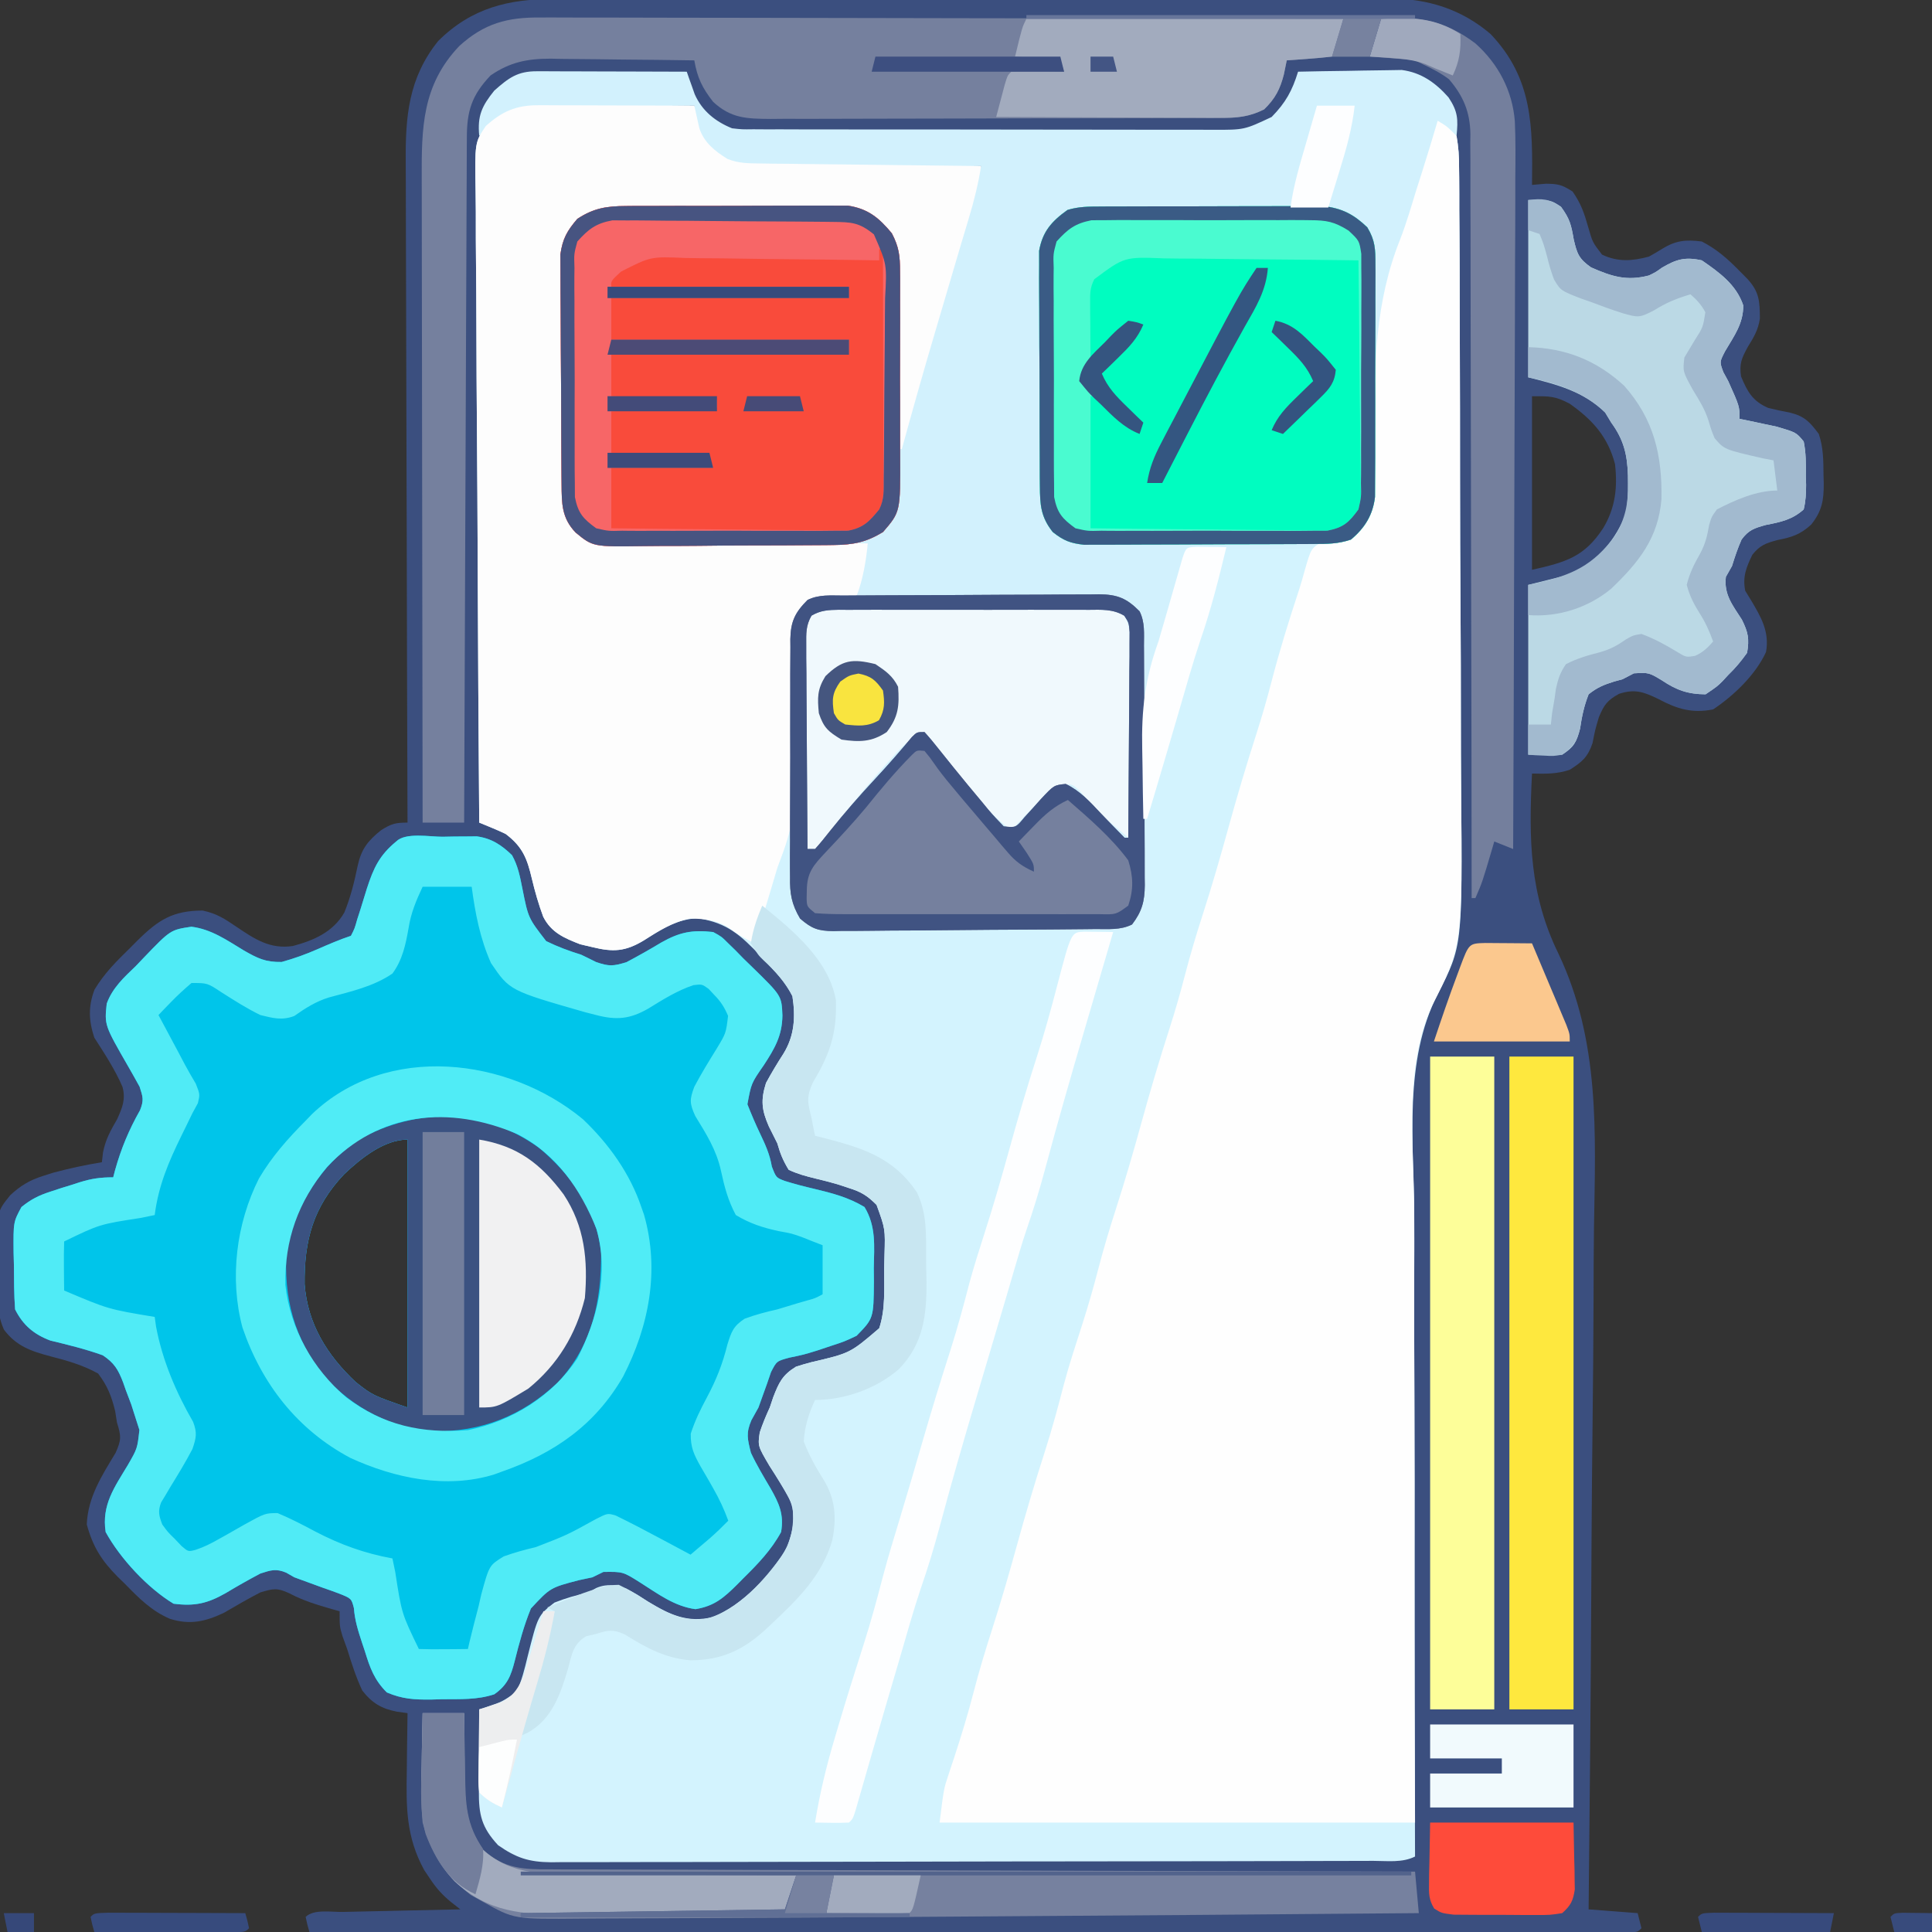 <?xml version="1.0" encoding="UTF-8"?>
<svg version="1.1" xmlns="http://www.w3.org/2000/svg" width="512" height="512">
<rect width="100%" height="100%" fill="#333333" stroke="none"/>
<path d="M0 0 C0.976 -0.004 1.951 -0.008 2.957 -0.012 C6.212 -0.022 9.466 -0.018 12.721 -0.014 C15.06 -0.018 17.4 -0.023 19.74 -0.029 C26.085 -0.043 32.43 -0.043 38.775 -0.041 C44.747 -0.04 50.718 -0.046 56.69 -0.051 C69.241 -0.062 81.791 -0.06 94.342 -0.054 C105.81 -0.049 117.277 -0.06 128.745 -0.079 C140.536 -0.098 152.327 -0.107 164.117 -0.103 C170.731 -0.101 177.344 -0.104 183.957 -0.118 C190.177 -0.13 196.397 -0.128 202.617 -0.115 C204.896 -0.113 207.176 -0.116 209.455 -0.124 C212.573 -0.134 215.691 -0.126 218.81 -0.114 C219.705 -0.121 220.601 -0.128 221.523 -0.136 C231.532 -0.051 240.367 2.72 248.032 9.261 C259.288 21.064 259.213 33.815 259.032 49.261 C260.249 49.158 261.466 49.054 262.719 48.948 C265.96 48.988 266.939 49.201 269.782 51.011 C272.028 54.255 272.826 56.636 273.907 60.386 C275.071 64.47 275.071 64.47 277.59 67.741 C281.829 69.752 285.625 69.441 290.032 68.261 C291.217 67.605 292.384 66.916 293.532 66.198 C297.122 63.993 299.792 63.711 304.032 64.261 C307.902 66.252 310.743 68.728 313.782 71.823 C314.56 72.608 315.339 73.393 316.141 74.202 C319.292 77.632 319.397 80.191 319.419 84.702 C318.959 87.745 317.824 89.587 316.219 92.198 C314.588 95.189 313.938 96.609 314.426 100.011 C316.095 104.067 317.529 106.621 321.657 108.378 C323.571 108.841 325.496 109.256 327.43 109.624 C331.292 110.569 332.679 112.124 335.032 115.261 C336.251 118.919 336.254 122.325 336.282 126.136 C336.313 127.197 336.313 127.197 336.344 128.28 C336.378 132.828 335.878 135.684 333.032 139.261 C330.164 141.926 327.83 142.656 324.032 143.386 C320.944 144.245 319.439 144.751 317.423 147.276 C315.793 150.646 314.806 153.102 315.532 156.823 C316.027 157.628 316.522 158.432 317.032 159.261 C319.674 163.681 322.026 167.689 321.048 173.038 C318.276 179.103 312.49 184.622 307.032 188.261 C301.463 189.363 297.455 188.145 292.532 185.511 C288.626 183.616 286.297 182.769 282.094 184.136 C278.995 185.842 278.141 187.001 276.762 190.3 C275.745 193.731 275.745 193.731 275.079 197.167 C273.804 200.933 272.337 202.137 269.032 204.261 C265.559 205.418 262.671 205.329 259.032 205.261 C258.147 222.56 258.36 237.308 266.043 252.999 C277.072 276.265 275.864 300.351 275.451 325.556 C275.362 331.934 275.356 338.312 275.339 344.69 C275.301 355.351 275.214 366.01 275.088 376.67 C274.959 387.628 274.86 398.586 274.801 409.544 C274.797 410.225 274.794 410.905 274.79 411.607 C274.772 415.022 274.754 418.438 274.736 421.853 C274.592 449.99 274.346 478.125 274.032 506.261 C278.322 506.591 282.612 506.921 287.032 507.261 C287.362 508.581 287.692 509.901 288.032 511.261 C287.032 512.261 287.032 512.261 284.651 512.385 C283.582 512.385 282.513 512.384 281.412 512.384 C279.569 512.387 279.569 512.387 277.69 512.39 C276.309 512.387 274.929 512.384 273.548 512.381 C272.096 512.381 270.643 512.382 269.19 512.384 C265.179 512.386 261.168 512.382 257.157 512.377 C252.838 512.372 248.52 512.374 244.202 512.375 C236.713 512.375 229.225 512.372 221.737 512.366 C210.91 512.358 200.084 512.356 189.257 512.354 C171.693 512.352 154.13 512.346 136.566 512.336 C119.5 512.327 102.434 512.32 85.368 512.316 C84.316 512.315 83.265 512.315 82.182 512.315 C76.909 512.314 71.636 512.312 66.363 512.311 C22.586 512.301 -21.191 512.283 -64.968 512.261 C-65.531 510.323 -65.531 510.323 -65.968 508.261 C-63.837 506.13 -59.076 507.001 -56.12 506.944 C-55.234 506.924 -54.348 506.903 -53.434 506.881 C-50.591 506.816 -47.749 506.757 -44.906 506.698 C-42.983 506.655 -41.061 506.611 -39.138 506.567 C-34.415 506.46 -29.692 506.359 -24.968 506.261 C-25.758 505.644 -26.548 505.026 -27.362 504.391 C-29.824 502.378 -31.358 500.647 -33.093 498.011 C-33.809 496.951 -33.809 496.951 -34.538 495.87 C-39.411 486.977 -39.334 479.126 -39.156 469.261 C-39.141 467.804 -39.127 466.347 -39.115 464.89 C-39.082 461.346 -39.03 457.804 -38.968 454.261 C-40.356 454.071 -40.356 454.071 -41.773 453.878 C-45.9 453.081 -48.428 451.54 -50.968 448.261 C-52.633 444.687 -53.816 441.026 -54.968 437.261 C-55.381 436.126 -55.793 434.992 -56.218 433.823 C-56.968 431.261 -56.968 431.261 -56.968 427.261 C-57.62 427.079 -58.273 426.897 -58.945 426.71 C-62.951 425.558 -66.581 424.465 -70.281 422.511 C-73.575 420.979 -74.526 421.256 -77.968 422.261 C-81.253 423.957 -84.422 425.807 -87.617 427.667 C-92.566 430.021 -96.637 430.921 -101.917 429.272 C-106.771 427.207 -110.151 423.814 -113.781 420.073 C-114.435 419.438 -115.089 418.803 -115.763 418.149 C-120.062 413.806 -122.357 410.179 -123.968 404.261 C-123.686 397.032 -119.989 391.345 -116.331 385.276 C-114.771 381.824 -114.857 380.793 -115.968 377.261 C-116.129 376.242 -116.29 375.224 -116.456 374.175 C-117.462 370.161 -118.457 367.587 -120.968 364.261 C-124.935 362.053 -129.198 360.821 -133.581 359.705 C-138.726 358.348 -142.672 356.991 -145.933 352.616 C-148.274 347.29 -147.821 341.471 -147.718 335.761 C-147.741 334.468 -147.765 333.175 -147.788 331.843 C-147.723 321.307 -147.723 321.307 -144.249 316.999 C-141.65 314.563 -139.14 313.029 -135.718 311.948 C-134.778 311.648 -133.839 311.347 -132.87 311.038 C-128.604 309.895 -124.325 308.979 -119.968 308.261 C-119.866 307.383 -119.764 306.505 -119.66 305.601 C-118.934 302.096 -117.683 299.901 -115.906 296.823 C-114.552 293.78 -113.605 291.589 -114.505 288.295 C-116.506 283.659 -119.247 279.499 -121.968 275.261 C-123.46 270.786 -123.618 266.959 -121.917 262.515 C-119.34 258.213 -116.104 254.998 -112.531 251.511 C-111.862 250.839 -111.194 250.167 -110.505 249.476 C-105.006 244.036 -101.166 241.586 -93.273 241.565 C-89.553 242.348 -87.435 243.736 -84.342 245.846 C-79.486 249.131 -75.413 251.851 -69.374 250.968 C-63.795 249.47 -58.705 247.271 -55.725 242.105 C-54.057 238.037 -53.056 233.956 -52.171 229.659 C-51.212 225.293 -49.508 223.096 -45.968 220.261 C-43.244 218.578 -42.229 218.261 -38.968 218.261 C-38.972 217.286 -38.975 216.31 -38.979 215.306 C-39.068 191.56 -39.134 167.815 -39.175 144.069 C-39.196 132.586 -39.224 121.102 -39.27 109.619 C-39.31 99.608 -39.336 89.598 -39.344 79.587 C-39.35 74.288 -39.362 68.989 -39.391 63.69 C-39.418 58.698 -39.427 53.707 -39.421 48.714 C-39.422 46.887 -39.43 45.059 -39.445 43.231 C-39.542 31.108 -38.721 20.955 -30.863 11.147 C-21.993 2.315 -12.057 -0.051 0 0 Z M259.032 105.261 C259.032 120.441 259.032 135.621 259.032 151.261 C268.116 149.242 272.972 147.769 277.907 140.198 C281.136 134.798 281.719 129.461 281.032 123.261 C279.134 116.02 275.07 111.511 269.032 107.261 C265.157 105.188 263.672 105.261 259.032 105.261 Z M-55.781 311.448 C-63.98 320.126 -66.354 328.931 -66.245 340.585 C-65.448 351.153 -60.287 359.369 -52.718 366.511 C-48.24 370.034 -48.24 370.034 -38.968 373.261 C-38.968 349.831 -38.968 326.401 -38.968 302.261 C-45.243 302.261 -51.45 307.35 -55.781 311.448 Z " fill="#3B4F7F" transform="translate(146.968,-0.261)"/>
<path d="M0 0 C0.921 0 1.841 0 2.79 0 C4.276 0.008 4.276 0.008 5.792 0.016 C6.809 0.017 7.826 0.019 8.873 0.02 C12.124 0.026 15.374 0.038 18.624 0.051 C20.827 0.056 23.029 0.061 25.232 0.065 C30.633 0.076 36.035 0.092 41.437 0.114 C41.88 2.103 42.324 4.093 42.767 6.083 C44.032 9.918 46.877 12.129 50.2 14.226 C53.164 15.402 55.67 15.395 58.858 15.432 C60.809 15.462 60.809 15.462 62.8 15.493 C64.216 15.504 65.631 15.516 67.046 15.528 C68.498 15.546 69.949 15.566 71.401 15.586 C75.215 15.638 79.029 15.677 82.843 15.714 C86.738 15.754 90.632 15.806 94.527 15.856 C102.163 15.952 109.8 16.037 117.437 16.114 C116.69 20.846 115.576 25.346 114.187 29.926 C113.734 31.443 113.28 32.96 112.827 34.477 C112.596 35.247 112.365 36.018 112.126 36.811 C111.049 40.408 109.993 44.011 108.937 47.614 C107.691 51.853 106.444 56.092 105.187 60.328 C102.155 70.559 99.265 80.825 96.437 91.114 C96.107 91.114 95.777 91.114 95.437 91.114 C95.431 90.119 95.431 90.119 95.426 89.104 C95.384 82.193 95.314 75.282 95.229 68.372 C95.201 65.794 95.18 63.216 95.166 60.637 C95.144 56.929 95.098 53.221 95.046 49.512 C95.045 48.362 95.044 47.212 95.042 46.026 C94.932 39.96 94.8 35.742 90.437 31.114 C86.436 28.181 83.566 27.732 78.646 27.709 C77.984 27.703 77.321 27.696 76.639 27.689 C74.459 27.67 72.28 27.674 70.101 27.68 C68.578 27.675 67.055 27.67 65.532 27.664 C62.342 27.655 59.153 27.658 55.964 27.667 C51.89 27.679 47.816 27.659 43.742 27.63 C40.597 27.611 37.452 27.612 34.307 27.617 C32.805 27.617 31.304 27.611 29.803 27.599 C18.872 27.294 18.872 27.294 9.437 32.114 C7.067 35.637 7.178 38.834 7.162 43.006 C7.157 43.691 7.152 44.376 7.147 45.082 C7.133 47.341 7.134 49.6 7.136 51.86 C7.132 53.434 7.128 55.008 7.123 56.582 C7.116 59.88 7.116 63.177 7.121 66.475 C7.127 70.696 7.11 74.917 7.087 79.138 C7.072 82.389 7.071 85.639 7.074 88.89 C7.074 90.446 7.069 92.002 7.058 93.558 C7.046 95.736 7.053 97.914 7.064 100.092 C7.064 101.33 7.063 102.568 7.063 103.844 C7.573 108.304 9.083 110.725 12.177 113.899 C15.376 115.619 17.969 115.515 21.592 115.546 C22.661 115.561 22.661 115.561 23.751 115.577 C26.1 115.607 28.448 115.616 30.796 115.625 C32.427 115.642 34.058 115.66 35.689 115.68 C39.976 115.727 44.264 115.757 48.551 115.783 C52.929 115.813 57.306 115.859 61.683 115.905 C70.267 115.991 78.852 116.058 87.437 116.114 C86.867 121.084 86.207 125.394 84.437 130.114 C83.701 130.128 82.965 130.142 82.206 130.156 C80.743 130.228 80.743 130.228 79.249 130.301 C78.286 130.336 77.323 130.371 76.331 130.406 C72.379 131.372 70.979 132.963 68.437 136.114 C67.945 138.815 67.76 140.886 67.806 143.578 C67.799 144.312 67.791 145.046 67.784 145.803 C67.767 148.219 67.786 150.634 67.808 153.051 C67.807 154.736 67.805 156.421 67.801 158.105 C67.798 161.633 67.812 165.16 67.84 168.687 C67.874 173.203 67.868 177.718 67.849 182.234 C67.839 185.712 67.848 189.19 67.863 192.668 C67.868 194.333 67.867 195.998 67.861 197.663 C67.856 199.992 67.876 202.32 67.903 204.649 C67.897 205.334 67.89 206.018 67.884 206.724 C67.949 209.991 68.449 212.136 69.969 215.042 C73.343 217.874 76.249 217.803 80.462 217.729 C81.268 217.734 82.073 217.74 82.903 217.746 C85.562 217.757 88.219 217.733 90.878 217.707 C92.726 217.706 94.574 217.706 96.422 217.707 C100.293 217.706 104.164 217.687 108.035 217.656 C113.001 217.616 117.966 217.611 122.932 217.619 C126.747 217.622 130.562 217.61 134.377 217.593 C136.208 217.586 138.039 217.583 139.871 217.584 C142.428 217.582 144.984 217.56 147.541 217.533 C148.3 217.536 149.059 217.539 149.841 217.542 C153.865 217.498 153.865 217.498 157.368 215.712 C159.451 212.597 159.565 210.589 159.579 206.86 C159.586 205.761 159.593 204.662 159.6 203.53 C159.606 201.736 159.606 201.736 159.613 199.906 C159.636 197.375 159.66 194.843 159.685 192.311 C159.72 188.32 159.749 184.329 159.763 180.337 C159.778 176.485 159.819 172.634 159.863 168.781 C159.861 167.608 159.859 166.435 159.857 165.226 C159.978 156.902 161.721 149.945 164.437 142.114 C165.078 139.956 165.708 137.794 166.323 135.629 C166.622 134.593 166.92 133.556 167.228 132.489 C167.839 130.359 168.448 128.229 169.056 126.098 C169.35 125.077 169.645 124.056 169.948 123.004 C170.342 121.628 170.342 121.628 170.744 120.224 C171.437 118.114 171.437 118.114 172.437 117.114 C175.176 116.99 177.895 116.927 180.636 116.903 C182.337 116.875 184.038 116.846 185.74 116.817 C188.428 116.775 191.115 116.739 193.804 116.712 C196.394 116.684 198.984 116.639 201.573 116.59 C202.769 116.585 202.769 116.585 203.989 116.58 C209.605 116.457 213.729 115.338 218.187 111.676 C220.802 108.407 221.686 105.712 221.645 101.542 C221.642 100.638 221.64 99.734 221.637 98.803 C221.626 97.828 221.616 96.853 221.605 95.848 C221.605 93.75 221.607 91.653 221.611 89.555 C221.612 88.461 221.613 87.367 221.614 86.24 C221.67 68.479 221.823 52.223 228.495 35.535 C230.125 31.345 231.373 27.036 232.687 22.739 C233.171 21.213 233.658 19.688 234.148 18.164 C235.639 13.499 237.05 8.811 238.437 4.114 C240.895 5.584 240.895 5.584 243.437 8.114 C243.949 11.123 244.134 13.576 244.105 16.589 C244.117 17.452 244.128 18.316 244.14 19.206 C244.171 22.107 244.167 25.006 244.163 27.907 C244.178 29.985 244.195 32.064 244.214 34.142 C244.258 39.798 244.27 45.454 244.273 51.111 C244.277 54.653 244.287 58.196 244.301 61.739 C244.347 74.126 244.367 86.513 244.363 98.9 C244.36 110.396 244.413 121.891 244.492 133.386 C244.558 143.285 244.584 153.183 244.581 163.082 C244.58 168.98 244.593 174.877 244.647 180.775 C245.002 222.772 245.002 222.772 238.439 235.591 C229.39 253.277 232.074 274.928 232.221 294.265 C232.256 300.252 232.233 306.239 232.217 312.226 C232.195 323.523 232.224 334.82 232.271 346.117 C232.323 358.995 232.317 371.873 232.307 384.751 C232.287 411.206 232.338 437.659 232.437 464.114 C229.023 465.82 225.116 465.261 221.36 465.261 C219.931 465.266 219.931 465.266 218.474 465.272 C215.263 465.283 212.052 465.287 208.84 465.291 C206.546 465.297 204.252 465.303 201.957 465.31 C195.709 465.328 189.461 465.338 183.213 465.347 C179.312 465.352 175.41 465.358 171.509 465.364 C160.708 465.381 149.907 465.396 139.106 465.403 C136.302 465.405 133.498 465.407 130.695 465.409 C129.65 465.409 129.65 465.409 128.583 465.41 C117.297 465.418 106.012 465.444 94.726 465.476 C83.14 465.509 71.554 465.527 59.968 465.531 C53.462 465.533 46.957 465.542 40.452 465.567 C34.331 465.59 28.211 465.595 22.09 465.584 C19.843 465.584 17.597 465.59 15.35 465.604 C12.283 465.621 9.216 465.614 6.149 465.601 C4.816 465.618 4.816 465.618 3.456 465.635 C-2.383 465.574 -5.76 464.477 -10.563 461.114 C-14.955 456.375 -15.69 453.047 -15.661 446.696 C-15.658 445.442 -15.654 444.188 -15.651 442.897 C-15.643 441.586 -15.634 440.276 -15.626 438.926 C-15.621 437.591 -15.616 436.255 -15.612 434.92 C-15.6 431.651 -15.584 428.382 -15.563 425.114 C-14.749 424.858 -14.749 424.858 -13.919 424.598 C-9.515 423.108 -9.515 423.108 -5.716 420.516 C-4.273 417.508 -3.562 414.492 -2.776 411.258 C-0.003 400.243 -0.003 400.243 4.355 396.824 C7.378 395.624 10.266 394.816 13.437 394.114 C14.094 393.733 14.752 393.353 15.429 392.961 C18.427 391.695 20.331 392.272 23.437 393.114 C26.331 394.707 26.331 394.707 29.249 396.614 C35.03 400.079 39.647 402.258 46.382 400.649 C54.219 397.46 62.094 389.208 66.124 381.864 C67.693 377.382 68.55 373.61 66.54 369.102 C64.901 366.213 63.174 363.396 61.372 360.606 C58.264 355.324 58.264 355.324 58.775 351.741 C59.534 349.451 60.426 347.303 61.437 345.114 C61.893 343.756 61.893 343.756 62.359 342.371 C63.863 338.496 64.76 336.531 68.374 334.301 C69.715 333.862 71.073 333.474 72.437 333.114 C82.732 330.713 82.732 330.713 90.437 324.114 C92.14 319.004 91.706 313.651 91.749 308.301 C91.778 307.125 91.807 305.948 91.837 304.737 C92.049 297.802 92.049 297.802 89.738 291.426 C87.27 288.946 85.632 287.957 82.312 286.926 C81.35 286.609 80.388 286.292 79.398 285.965 C77.478 285.413 75.545 284.905 73.601 284.449 C71.074 283.834 68.789 283.226 66.437 282.114 C64.876 279.512 64.248 277.914 63.437 275.114 C62.697 273.608 61.947 272.108 61.187 270.614 C59.311 266.302 58.981 263.723 60.437 259.114 C61.881 256.45 63.418 253.892 65.062 251.348 C68.016 246.547 68.264 241.592 67.437 236.114 C65.937 232.955 63.833 230.637 61.437 228.114 C60.629 227.24 59.82 226.366 58.988 225.465 C53.702 219.95 50.225 216.725 42.562 215.489 C36.97 215.535 32.616 218.435 28.017 221.355 C23.15 224.29 19.915 224.465 14.437 223.114 C13.382 222.869 12.328 222.624 11.241 222.371 C7.007 220.734 3.53 219.28 1.395 215.05 C0.17 211.746 -0.792 208.435 -1.601 205.007 C-2.865 199.678 -4.008 196.554 -8.563 193.114 C-9.772 192.536 -10.998 191.992 -12.237 191.482 C-13.335 191.031 -14.432 190.579 -15.563 190.114 C-15.75 166.505 -15.891 142.896 -15.978 119.287 C-16.019 108.324 -16.075 97.362 -16.167 86.4 C-16.246 76.846 -16.298 67.291 -16.316 57.736 C-16.326 52.677 -16.351 47.618 -16.409 42.559 C-16.463 37.796 -16.48 33.034 -16.468 28.27 C-16.47 26.524 -16.486 24.777 -16.517 23.03 C-16.737 9.868 -16.737 9.868 -13.827 5.518 C-9.573 1.658 -5.755 -0.016 0 0 Z " fill="#D3F3FE" transform="translate(142.563,27.886)"/>
<path d="M0 0 C1.321 0 1.321 0 2.669 0 C3.621 0.005 4.573 0.011 5.554 0.016 C7.015 0.018 7.015 0.018 8.505 0.02 C11.623 0.026 14.741 0.038 17.859 0.051 C19.97 0.056 22.08 0.061 24.191 0.065 C29.372 0.076 34.553 0.092 39.734 0.114 C39.922 0.658 40.11 1.202 40.304 1.762 C40.561 2.479 40.817 3.196 41.082 3.934 C41.457 4.998 41.457 4.998 41.84 6.083 C43.787 10.506 47.339 13.343 51.734 15.114 C54.413 15.416 54.413 15.416 57.376 15.374 C59.1 15.385 59.1 15.385 60.859 15.396 C62.116 15.393 63.374 15.391 64.669 15.388 C66.01 15.393 67.35 15.398 68.691 15.404 C72.329 15.417 75.968 15.418 79.606 15.415 C82.645 15.414 85.685 15.419 88.724 15.424 C95.895 15.435 103.067 15.435 110.239 15.429 C117.632 15.423 125.026 15.435 132.419 15.457 C138.771 15.474 145.123 15.48 151.475 15.477 C155.266 15.475 159.058 15.478 162.85 15.492 C166.417 15.504 169.984 15.502 173.551 15.489 C175.48 15.486 177.409 15.497 179.338 15.509 C187.478 15.528 187.478 15.528 194.734 12.114 C198.462 8.3 200.186 5.157 201.734 0.114 C206.039 0.014 210.343 -0.058 214.649 -0.106 C216.112 -0.126 217.574 -0.153 219.037 -0.188 C221.147 -0.237 223.256 -0.26 225.367 -0.277 C226.634 -0.298 227.901 -0.319 229.207 -0.341 C234.373 0.325 238.193 3.052 241.609 6.926 C244.099 10.662 244.174 12.714 243.734 17.114 C241.754 15.629 241.754 15.629 239.734 14.114 C239.036 16.208 238.338 18.303 237.644 20.399 C237.06 22.14 236.465 23.877 235.855 25.61 C233.172 33.345 231.023 41.198 228.928 49.108 C228.687 50.011 228.447 50.914 228.199 51.844 C227.989 52.642 227.778 53.44 227.562 54.263 C226.734 57.114 226.734 57.114 225.987 59.045 C223.641 65.285 223.322 70.873 223.363 77.5 C223.345 79.677 223.328 81.853 223.31 84.03 C223.3 87.426 223.296 90.823 223.298 94.22 C223.295 97.522 223.267 100.823 223.238 104.125 C223.246 105.138 223.254 106.15 223.263 107.194 C223.199 113.175 222.641 116.515 218.734 121.114 C218.26 121.691 217.785 122.269 217.296 122.864 C212.674 126.561 207.568 126.447 201.933 126.528 C201.097 126.547 200.26 126.566 199.399 126.586 C196.74 126.646 194.081 126.692 191.421 126.739 C189.613 126.777 187.805 126.816 185.998 126.856 C181.576 126.952 177.155 127.036 172.734 127.114 C169.457 138.249 169.457 138.249 166.187 149.387 C165.88 150.435 165.88 150.435 165.566 151.504 C165.162 152.882 164.758 154.259 164.355 155.637 C163.521 158.478 162.67 161.304 161.734 164.114 C161.633 165.943 161.588 167.775 161.576 169.607 C161.566 170.732 161.556 171.857 161.545 173.016 C161.538 174.231 161.53 175.447 161.523 176.699 C161.495 179.265 161.466 181.83 161.437 184.395 C161.395 188.446 161.358 192.497 161.333 196.548 C161.308 200.453 161.259 204.357 161.21 208.262 C161.207 209.474 161.204 210.685 161.201 211.933 C161.184 213.065 161.167 214.196 161.15 215.361 C161.138 216.85 161.138 216.85 161.126 218.368 C160.666 221.591 159.636 223.493 157.734 226.114 C154.64 227.661 151.365 227.296 147.967 227.322 C147.165 227.332 146.363 227.342 145.537 227.352 C142.878 227.382 140.218 227.403 137.558 227.422 C136.197 227.432 136.197 227.432 134.808 227.442 C130.004 227.475 125.2 227.499 120.396 227.519 C116.418 227.536 112.441 227.571 108.463 227.621 C103.662 227.681 98.862 227.712 94.062 227.722 C92.232 227.73 90.402 227.749 88.573 227.778 C86.011 227.817 83.451 227.818 80.889 227.811 C79.756 227.841 79.756 227.841 78.601 227.871 C74.525 227.815 72.877 227.238 69.764 224.544 C67.49 220.701 67.028 217.877 67.103 213.535 C67.096 212.801 67.088 212.067 67.081 211.311 C67.064 208.899 67.084 206.49 67.105 204.078 C67.104 202.395 67.102 200.712 67.098 199.028 C67.095 195.507 67.109 191.986 67.137 188.465 C67.171 183.956 67.165 179.449 67.146 174.941 C67.136 171.467 67.145 167.994 67.16 164.52 C67.165 162.858 67.164 161.196 67.158 159.534 C67.153 157.209 67.173 154.887 67.2 152.562 C67.194 151.879 67.187 151.196 67.181 150.492 C67.274 145.794 68.434 143.422 71.734 140.114 C74.378 138.791 76.411 139.017 79.359 139.051 C80.863 139.065 80.863 139.065 82.398 139.078 C83.554 139.096 83.554 139.096 84.734 139.114 C84.867 138.438 84.999 137.763 85.136 137.067 C85.313 136.175 85.489 135.283 85.671 134.364 C85.845 133.482 86.019 132.6 86.199 131.692 C86.658 129.481 87.179 127.302 87.734 125.114 C86.385 125.134 86.385 125.134 85.01 125.154 C76.521 125.274 68.032 125.366 59.543 125.424 C55.178 125.456 50.815 125.498 46.451 125.566 C42.236 125.632 38.022 125.667 33.807 125.683 C32.203 125.694 30.598 125.715 28.993 125.748 C14.846 126.023 14.846 126.023 10.256 122.264 C6.572 118.362 6.598 114.54 6.557 109.351 C6.55 108.667 6.544 107.984 6.537 107.28 C6.517 105.02 6.506 102.76 6.496 100.5 C6.492 99.727 6.487 98.954 6.483 98.158 C6.462 94.066 6.448 89.974 6.439 85.882 C6.428 81.662 6.393 77.443 6.354 73.223 C6.327 69.972 6.319 66.722 6.315 63.471 C6.311 61.916 6.299 60.36 6.28 58.805 C6.256 56.625 6.257 54.445 6.264 52.265 C6.255 50.406 6.255 50.406 6.246 48.51 C6.843 44.351 8.009 42.297 10.734 39.114 C15.08 36.26 18.51 35.733 23.654 35.709 C24.318 35.703 24.982 35.696 25.667 35.689 C27.846 35.67 30.024 35.674 32.203 35.68 C33.727 35.675 35.251 35.67 36.775 35.664 C39.962 35.655 43.149 35.658 46.337 35.667 C50.412 35.679 54.487 35.659 58.563 35.63 C61.708 35.611 64.853 35.611 67.998 35.617 C69.5 35.617 71.002 35.611 72.504 35.599 C74.608 35.584 76.71 35.595 78.814 35.612 C80.008 35.612 81.203 35.612 82.433 35.612 C87.542 36.388 90.616 38.91 94.071 42.63 C96.486 47.69 96.337 52.314 96.343 57.856 C96.36 58.979 96.376 60.103 96.393 61.26 C96.442 64.836 96.463 68.412 96.484 71.989 C96.512 74.418 96.542 76.848 96.574 79.278 C96.648 85.223 96.699 91.168 96.734 97.114 C96.988 96.141 97.242 95.168 97.503 94.166 C99.408 86.919 101.396 79.735 103.734 72.614 C105.877 65.959 107.789 59.289 109.533 52.518 C111 47.013 112.692 41.575 114.363 36.129 C114.85 34.536 114.85 34.536 115.346 32.911 C116.141 30.311 116.937 27.712 117.734 25.114 C116.937 25.125 116.141 25.136 115.32 25.147 C107.788 25.248 100.256 25.324 92.724 25.373 C88.852 25.399 84.98 25.434 81.108 25.491 C77.367 25.545 73.626 25.575 69.885 25.588 C68.462 25.597 67.04 25.615 65.617 25.642 C57.503 25.791 50.929 25.857 44.734 20.114 C41.658 16.364 41.63 13.848 41.734 9.114 C35.31 9.155 28.888 9.228 22.465 9.321 C20.282 9.349 18.099 9.37 15.915 9.385 C12.77 9.406 9.625 9.453 6.48 9.504 C5.51 9.505 4.54 9.507 3.54 9.508 C-4.466 9.679 -9.01 12.109 -15.266 17.114 C-15.773 11.795 -14.592 9.249 -11.266 5.114 C-7.415 1.721 -5.113 -0.015 0 0 Z " fill="#D2F1FD" transform="translate(142.266,18.886)"/>
<path d="M0 0 C1.051 -0.021 2.101 -0.041 3.184 -0.062 C4.709 -0.07 4.709 -0.07 6.266 -0.078 C7.197 -0.087 8.128 -0.097 9.087 -0.106 C12.999 0.417 15.633 2.172 18.441 4.883 C20.039 7.773 20.537 10.479 21.181 13.699 C22.742 21.533 22.742 21.533 27.496 27.66 C30.544 29.148 33.512 30.252 36.75 31.25 C38.07 31.88 39.384 32.523 40.688 33.188 C44.205 34.408 45.234 34.293 48.75 33.25 C51.877 31.594 54.929 29.87 57.959 28.045 C62.803 25.297 66.175 24.614 71.75 25.25 C73.965 26.465 73.965 26.465 75.688 28.188 C76.662 29.135 76.662 29.135 77.656 30.102 C78.347 30.811 79.038 31.52 79.75 32.25 C80.565 33.041 81.379 33.833 82.219 34.648 C89.889 42.149 89.889 42.149 90.098 47.359 C90.039 52.71 88.053 56.107 85.188 60.5 C81.843 65.326 81.843 65.326 80.82 70.895 C81.865 73.54 82.96 76.12 84.188 78.688 C85.62 81.695 86.726 84.109 87.297 87.406 C88.437 90.338 88.437 90.338 90.699 91.205 C93.303 92.022 95.905 92.693 98.562 93.312 C103.352 94.465 107.61 95.563 111.852 98.121 C114.95 103.227 114.431 108.403 114.312 114.25 C114.323 115.426 114.334 116.601 114.346 117.812 C114.262 127.624 114.262 127.624 109.75 132.25 C106.543 133.762 106.543 133.762 102.938 134.938 C101.755 135.333 100.573 135.729 99.355 136.137 C95.75 137.25 95.75 137.25 91.973 138.035 C88.576 138.949 88.576 138.949 87.078 141.859 C86.544 143.414 86.544 143.414 86 145 C85.611 146.08 85.221 147.16 84.82 148.273 C84.467 149.256 84.114 150.238 83.75 151.25 C83.131 152.364 82.513 153.477 81.875 154.625 C80.4 158.067 80.845 159.621 81.75 163.25 C83.272 166.513 85.125 169.587 86.955 172.684 C89.21 176.672 90.552 179.552 89.75 184.25 C87.147 189.031 83.594 192.713 79.75 196.5 C79.229 197.029 78.708 197.557 78.172 198.102 C74.564 201.691 72.081 203.864 67.062 204.695 C61.452 203.941 57.104 200.613 52.383 197.629 C47.832 194.756 47.832 194.756 42.652 194.832 C41.695 195.3 40.737 195.768 39.75 196.25 C38.555 196.504 37.36 196.758 36.129 197.02 C28.58 199.002 28.58 199.002 23.443 204.522 C21.584 209.075 20.333 213.712 19.145 218.477 C18.133 222.412 17.196 224.828 13.75 227.25 C9.204 228.765 4.7 228.516 -0.062 228.562 C-1.048 228.592 -2.033 228.621 -3.049 228.65 C-7.474 228.689 -10.635 228.513 -14.742 226.758 C-18.069 223.431 -19.203 220.248 -20.562 215.812 C-20.813 215.062 -21.064 214.311 -21.322 213.537 C-22.342 210.428 -23.217 207.691 -23.461 204.414 C-24.121 201.856 -24.121 201.856 -27.488 200.52 C-28.839 200.014 -30.198 199.529 -31.562 199.062 C-32.913 198.57 -34.263 198.077 -35.613 197.582 C-36.813 197.142 -38.014 196.703 -39.25 196.25 C-39.965 195.841 -40.681 195.433 -41.418 195.012 C-44.113 193.891 -45.481 194.351 -48.25 195.25 C-51.377 196.906 -54.429 198.63 -57.459 200.455 C-62.307 203.205 -65.668 203.961 -71.25 203.25 C-78.086 199.136 -85.414 191.258 -89.25 184.25 C-90.343 177.046 -86.916 172.4 -83.361 166.479 C-80.851 162.121 -80.851 162.121 -80.305 157.203 C-80.617 156.229 -80.929 155.254 -81.25 154.25 C-81.646 153.009 -82.041 151.767 -82.449 150.488 C-82.939 149.177 -83.435 147.869 -83.938 146.562 C-84.169 145.899 -84.4 145.236 -84.639 144.553 C-85.941 141.176 -86.979 139.43 -90.016 137.41 C-94.577 135.774 -99.203 134.642 -103.91 133.508 C-108.256 131.871 -111.155 129.44 -113.25 125.25 C-113.546 121.319 -113.528 117.379 -113.562 113.438 C-113.606 111.797 -113.606 111.797 -113.65 110.123 C-113.714 102.109 -113.714 102.109 -111.562 98.125 C-109.05 96.088 -107.01 95.058 -103.938 94.062 C-102.971 93.744 -102.004 93.426 -101.008 93.098 C-100.098 92.818 -99.188 92.538 -98.25 92.25 C-97.194 91.908 -97.194 91.908 -96.117 91.559 C-92.966 90.583 -90.599 90.25 -87.25 90.25 C-87.091 89.644 -86.933 89.038 -86.77 88.414 C-85.168 82.663 -83.086 77.673 -80.141 72.477 C-79.069 69.798 -79.377 68.942 -80.25 66.25 C-81.214 64.499 -82.182 62.75 -83.185 61.022 C-89.573 49.92 -89.573 49.92 -88.965 44.227 C-87.453 40.045 -84.401 37.271 -81.25 34.25 C-80.555 33.522 -79.86 32.793 -79.145 32.043 C-72.068 24.675 -72.068 24.675 -66.527 23.84 C-61.214 24.505 -57.142 27.407 -52.615 30.139 C-48.961 32.223 -46.898 33.262 -42.605 33.184 C-39.26 32.253 -36.177 31.151 -33 29.75 C-30.089 28.479 -27.264 27.255 -24.25 26.25 C-23.264 24.33 -23.264 24.33 -22.602 21.953 C-22.318 21.077 -22.034 20.2 -21.742 19.297 C-21.169 17.449 -20.599 15.6 -20.031 13.75 C-18.259 8.29 -16.71 4.919 -12.25 1.25 C-9.784 -1.216 -3.31 0.016 0 0 Z M-26.062 89.438 C-34.262 98.116 -36.636 106.92 -36.527 118.574 C-35.73 129.142 -30.569 137.358 -23 144.5 C-18.522 148.024 -18.522 148.024 -9.25 151.25 C-9.25 127.82 -9.25 104.39 -9.25 80.25 C-15.525 80.25 -21.732 85.339 -26.062 89.438 Z " fill="#00C5EA" transform="translate(117.25,221.75)"/>
<path d="M0 0 C2.458 1.47 2.458 1.47 5 4 C5.512 7.01 5.697 9.462 5.669 12.475 C5.68 13.339 5.691 14.203 5.703 15.092 C5.735 17.993 5.73 20.893 5.726 23.794 C5.741 25.872 5.758 27.95 5.777 30.028 C5.821 35.685 5.833 41.341 5.836 46.997 C5.84 50.54 5.851 54.082 5.864 57.625 C5.91 70.012 5.93 82.399 5.927 94.786 C5.924 106.282 5.976 117.777 6.055 129.273 C6.121 139.171 6.147 149.07 6.144 158.968 C6.143 164.867 6.157 170.764 6.21 176.662 C6.566 218.728 6.566 218.728 -1.395 234.342 C-8.927 250.543 -6.354 270.884 -6.216 288.334 C-6.181 294.069 -6.204 299.804 -6.22 305.538 C-6.241 316.357 -6.213 327.176 -6.166 337.995 C-6.104 352.643 -6.123 367.291 -6.136 381.939 C-6.155 404.96 -6.069 427.979 -6 451 C-47.58 451 -89.16 451 -132 451 C-130.876 442.009 -130.876 442.009 -129.73 438.59 C-129.36 437.459 -129.36 437.459 -128.982 436.305 C-128.72 435.524 -128.458 434.742 -128.188 433.938 C-126.3 428.155 -124.516 422.391 -123 416.5 C-121.569 410.975 -119.94 405.554 -118.188 400.125 C-115.772 392.631 -113.593 385.09 -111.5 377.5 C-109.189 369.119 -106.729 360.813 -104.059 352.539 C-102.186 346.7 -100.598 340.812 -99.062 334.875 C-97.64 329.54 -95.901 324.302 -94.211 319.047 C-92.671 314.224 -91.268 309.401 -90 304.5 C-88.569 298.975 -86.94 293.554 -85.188 288.125 C-82.772 280.631 -80.593 273.09 -78.5 265.5 C-76.189 257.119 -73.729 248.813 -71.059 240.539 C-69.567 235.889 -68.225 231.229 -67 226.5 C-65.569 220.975 -63.94 215.554 -62.188 210.125 C-59.772 202.631 -57.593 195.09 -55.5 187.5 C-53.189 179.119 -50.729 170.813 -48.059 162.539 C-46.567 157.889 -45.225 153.229 -44 148.5 C-41.882 140.331 -39.377 132.287 -36.726 124.275 C-36.221 122.692 -35.756 121.096 -35.323 119.492 C-33.571 113.34 -33.571 113.34 -30.66 111.605 C-29.803 111.468 -28.946 111.33 -28.062 111.188 C-23.888 110.276 -21.612 109.592 -19 106 C-17.245 103.007 -16.758 100.887 -16.792 97.429 C-16.795 96.525 -16.797 95.621 -16.8 94.689 C-16.81 93.714 -16.821 92.739 -16.832 91.734 C-16.832 89.637 -16.83 87.539 -16.825 85.442 C-16.825 84.348 -16.824 83.253 -16.823 82.126 C-16.767 64.365 -16.613 48.109 -9.942 31.422 C-8.312 27.232 -7.063 22.922 -5.75 18.625 C-5.265 17.1 -4.779 15.575 -4.289 14.051 C-2.798 9.385 -1.386 4.698 0 0 Z " fill="#FEFEFE" transform="translate(381,32)"/>
<path d="M0 0 C0.921 0 1.841 0 2.79 0 C4.276 0.008 4.276 0.008 5.792 0.016 C6.809 0.017 7.826 0.019 8.873 0.02 C12.124 0.026 15.374 0.038 18.624 0.051 C20.827 0.056 23.029 0.061 25.232 0.065 C30.633 0.076 36.035 0.092 41.437 0.114 C41.88 2.103 42.324 4.093 42.767 6.083 C44.032 9.918 46.877 12.129 50.2 14.226 C53.164 15.402 55.67 15.395 58.858 15.432 C60.809 15.462 60.809 15.462 62.8 15.493 C64.216 15.504 65.631 15.516 67.046 15.528 C68.498 15.546 69.949 15.566 71.401 15.586 C75.215 15.638 79.029 15.677 82.843 15.714 C86.738 15.754 90.632 15.806 94.527 15.856 C102.163 15.952 109.8 16.037 117.437 16.114 C116.69 20.846 115.576 25.346 114.187 29.926 C113.734 31.443 113.28 32.96 112.827 34.477 C112.596 35.247 112.365 36.018 112.126 36.811 C111.049 40.408 109.993 44.011 108.937 47.614 C107.691 51.853 106.444 56.092 105.187 60.328 C102.155 70.559 99.265 80.825 96.437 91.114 C96.107 91.114 95.777 91.114 95.437 91.114 C95.431 90.119 95.431 90.119 95.426 89.104 C95.384 82.193 95.314 75.282 95.229 68.372 C95.201 65.794 95.18 63.216 95.166 60.637 C95.144 56.929 95.098 53.221 95.046 49.512 C95.045 48.362 95.044 47.212 95.042 46.026 C94.932 39.96 94.8 35.742 90.437 31.114 C86.436 28.181 83.566 27.732 78.646 27.709 C77.984 27.703 77.321 27.696 76.639 27.689 C74.459 27.67 72.28 27.674 70.101 27.68 C68.578 27.675 67.055 27.67 65.532 27.664 C62.342 27.655 59.153 27.658 55.964 27.667 C51.89 27.679 47.816 27.659 43.742 27.63 C40.597 27.611 37.452 27.612 34.307 27.617 C32.805 27.617 31.304 27.611 29.803 27.599 C18.872 27.294 18.872 27.294 9.437 32.114 C7.067 35.637 7.178 38.834 7.162 43.006 C7.157 43.691 7.152 44.376 7.147 45.082 C7.133 47.341 7.134 49.6 7.136 51.86 C7.132 53.434 7.128 55.008 7.123 56.582 C7.116 59.88 7.116 63.177 7.121 66.475 C7.127 70.696 7.11 74.917 7.087 79.138 C7.072 82.389 7.071 85.639 7.074 88.89 C7.074 90.446 7.069 92.002 7.058 93.558 C7.046 95.736 7.053 97.914 7.064 100.092 C7.064 101.33 7.063 102.568 7.063 103.844 C7.573 108.304 9.083 110.725 12.177 113.899 C15.376 115.619 17.969 115.515 21.592 115.546 C22.661 115.561 22.661 115.561 23.751 115.577 C26.1 115.607 28.448 115.616 30.796 115.625 C32.427 115.642 34.058 115.66 35.689 115.68 C39.976 115.727 44.264 115.757 48.551 115.783 C52.929 115.813 57.306 115.859 61.683 115.905 C70.267 115.991 78.852 116.058 87.437 116.114 C86.867 121.084 86.207 125.394 84.437 130.114 C83.701 130.128 82.965 130.142 82.206 130.156 C80.743 130.228 80.743 130.228 79.249 130.301 C78.286 130.336 77.323 130.371 76.331 130.406 C72.235 131.407 70.965 132.714 68.437 136.114 C67.721 139.903 67.811 143.638 67.87 147.485 C67.865 148.599 67.859 149.712 67.853 150.86 C67.837 154.424 67.852 157.987 67.874 161.551 C68.009 189.969 68.009 189.969 63.437 202.114 C62.855 204.023 62.287 205.937 61.734 207.856 C61.219 209.567 60.703 211.278 60.187 212.989 C59.919 213.879 59.651 214.77 59.374 215.688 C58.729 217.83 58.083 219.972 57.437 222.114 C55.231 221.05 53.334 220.036 51.374 218.551 C48.013 216.057 44.436 215.557 40.3 215.543 C35.723 216.455 31.931 218.869 28.018 221.355 C23.15 224.289 19.916 224.465 14.437 223.114 C13.382 222.869 12.328 222.624 11.241 222.371 C7.007 220.734 3.53 219.28 1.395 215.05 C0.17 211.746 -0.792 208.435 -1.601 205.007 C-2.865 199.678 -4.008 196.554 -8.563 193.114 C-9.772 192.536 -10.998 191.992 -12.237 191.482 C-13.335 191.031 -14.432 190.579 -15.563 190.114 C-15.75 166.505 -15.891 142.896 -15.978 119.287 C-16.019 108.324 -16.075 97.362 -16.167 86.4 C-16.246 76.846 -16.298 67.291 -16.316 57.736 C-16.326 52.677 -16.351 47.618 -16.409 42.559 C-16.463 37.796 -16.48 33.034 -16.468 28.27 C-16.47 26.524 -16.486 24.777 -16.517 23.03 C-16.737 9.868 -16.737 9.868 -13.827 5.518 C-9.573 1.658 -5.755 -0.016 0 0 Z " fill="#FDFDFD" transform="translate(142.563,27.886)"/>
<path d="M0 0 C1.051 -0.021 2.101 -0.041 3.184 -0.062 C4.709 -0.07 4.709 -0.07 6.266 -0.078 C7.197 -0.087 8.128 -0.097 9.087 -0.106 C12.999 0.417 15.633 2.172 18.441 4.883 C20.039 7.773 20.537 10.479 21.181 13.699 C22.742 21.533 22.742 21.533 27.496 27.66 C30.544 29.148 33.512 30.252 36.75 31.25 C38.07 31.88 39.384 32.523 40.688 33.188 C44.205 34.408 45.234 34.293 48.75 33.25 C51.877 31.594 54.929 29.87 57.959 28.045 C62.803 25.297 66.175 24.614 71.75 25.25 C73.965 26.465 73.965 26.465 75.688 28.188 C76.662 29.135 76.662 29.135 77.656 30.102 C78.347 30.811 79.038 31.52 79.75 32.25 C80.565 33.041 81.379 33.833 82.219 34.648 C89.889 42.149 89.889 42.149 90.098 47.359 C90.039 52.71 88.053 56.107 85.188 60.5 C81.843 65.326 81.843 65.326 80.82 70.895 C81.865 73.54 82.96 76.12 84.188 78.688 C85.62 81.695 86.726 84.109 87.297 87.406 C88.437 90.338 88.437 90.338 90.699 91.205 C93.303 92.022 95.905 92.693 98.562 93.312 C103.352 94.465 107.61 95.563 111.852 98.121 C114.95 103.227 114.431 108.403 114.312 114.25 C114.323 115.426 114.334 116.601 114.346 117.812 C114.262 127.624 114.262 127.624 109.75 132.25 C106.543 133.762 106.543 133.762 102.938 134.938 C101.755 135.333 100.573 135.729 99.355 136.137 C95.75 137.25 95.75 137.25 91.973 138.035 C88.576 138.949 88.576 138.949 87.078 141.859 C86.544 143.414 86.544 143.414 86 145 C85.611 146.08 85.221 147.16 84.82 148.273 C84.467 149.256 84.114 150.238 83.75 151.25 C83.131 152.364 82.513 153.477 81.875 154.625 C80.4 158.067 80.845 159.621 81.75 163.25 C83.272 166.513 85.125 169.587 86.955 172.684 C89.21 176.672 90.552 179.552 89.75 184.25 C87.147 189.031 83.594 192.713 79.75 196.5 C79.229 197.029 78.708 197.557 78.172 198.102 C74.564 201.691 72.081 203.864 67.062 204.695 C61.452 203.941 57.104 200.613 52.383 197.629 C47.832 194.756 47.832 194.756 42.652 194.832 C41.695 195.3 40.737 195.768 39.75 196.25 C38.555 196.504 37.36 196.758 36.129 197.02 C28.58 199.002 28.58 199.002 23.443 204.522 C21.584 209.075 20.333 213.712 19.145 218.477 C18.133 222.412 17.196 224.828 13.75 227.25 C9.204 228.765 4.7 228.516 -0.062 228.562 C-1.048 228.592 -2.033 228.621 -3.049 228.65 C-7.474 228.689 -10.635 228.513 -14.742 226.758 C-18.069 223.431 -19.203 220.248 -20.562 215.812 C-20.813 215.062 -21.064 214.311 -21.322 213.537 C-22.342 210.428 -23.217 207.691 -23.461 204.414 C-24.121 201.856 -24.121 201.856 -27.488 200.52 C-28.839 200.014 -30.198 199.529 -31.562 199.062 C-32.913 198.57 -34.263 198.077 -35.613 197.582 C-36.813 197.142 -38.014 196.703 -39.25 196.25 C-39.965 195.841 -40.681 195.433 -41.418 195.012 C-44.113 193.891 -45.481 194.351 -48.25 195.25 C-51.377 196.906 -54.429 198.63 -57.459 200.455 C-62.307 203.205 -65.668 203.961 -71.25 203.25 C-78.086 199.136 -85.414 191.258 -89.25 184.25 C-90.343 177.046 -86.916 172.4 -83.361 166.479 C-80.851 162.121 -80.851 162.121 -80.305 157.203 C-80.617 156.229 -80.929 155.254 -81.25 154.25 C-81.646 153.009 -82.041 151.767 -82.449 150.488 C-82.939 149.177 -83.435 147.869 -83.938 146.562 C-84.169 145.899 -84.4 145.236 -84.639 144.553 C-85.941 141.176 -86.979 139.43 -90.016 137.41 C-94.577 135.774 -99.203 134.642 -103.91 133.508 C-108.256 131.871 -111.155 129.44 -113.25 125.25 C-113.546 121.319 -113.528 117.379 -113.562 113.438 C-113.606 111.797 -113.606 111.797 -113.65 110.123 C-113.714 102.109 -113.714 102.109 -111.562 98.125 C-109.05 96.088 -107.01 95.058 -103.938 94.062 C-102.971 93.744 -102.004 93.426 -101.008 93.098 C-100.098 92.818 -99.188 92.538 -98.25 92.25 C-97.194 91.908 -97.194 91.908 -96.117 91.559 C-92.966 90.583 -90.599 90.25 -87.25 90.25 C-87.091 89.644 -86.933 89.038 -86.77 88.414 C-85.168 82.663 -83.086 77.673 -80.141 72.477 C-79.069 69.798 -79.377 68.942 -80.25 66.25 C-81.214 64.499 -82.182 62.75 -83.185 61.022 C-89.573 49.92 -89.573 49.92 -88.965 44.227 C-87.453 40.045 -84.401 37.271 -81.25 34.25 C-80.555 33.522 -79.86 32.793 -79.145 32.043 C-72.068 24.675 -72.068 24.675 -66.527 23.84 C-61.214 24.505 -57.142 27.407 -52.615 30.139 C-48.961 32.223 -46.898 33.262 -42.605 33.184 C-39.26 32.253 -36.177 31.151 -33 29.75 C-30.089 28.479 -27.264 27.255 -24.25 26.25 C-23.264 24.33 -23.264 24.33 -22.602 21.953 C-22.318 21.077 -22.034 20.2 -21.742 19.297 C-21.169 17.449 -20.599 15.6 -20.031 13.75 C-18.259 8.29 -16.71 4.919 -12.25 1.25 C-9.784 -1.216 -3.31 0.016 0 0 Z M-5.25 13.25 C-6.968 16.915 -8.342 20.182 -8.969 24.188 C-9.742 28.553 -10.577 32.624 -13.25 36.25 C-18.252 39.682 -24.283 41.014 -30.07 42.58 C-33.516 43.639 -36.345 45.432 -39.266 47.5 C-42.55 48.741 -44.872 48.071 -48.25 47.25 C-51.845 45.512 -55.181 43.357 -58.553 41.225 C-62.282 38.756 -62.282 38.756 -66.504 38.754 C-68.424 40.399 -70.246 42.053 -72 43.875 C-72.92 44.822 -72.92 44.822 -73.859 45.789 C-74.318 46.271 -74.777 46.753 -75.25 47.25 C-74.707 48.263 -74.165 49.276 -73.605 50.32 C-72.883 51.672 -72.16 53.023 -71.438 54.375 C-71.081 55.04 -70.725 55.705 -70.357 56.391 C-69.651 57.713 -68.95 59.039 -68.255 60.368 C-67.34 62.082 -66.355 63.759 -65.363 65.43 C-64.25 68.25 -64.25 68.25 -64.812 70.613 C-65.287 71.483 -65.761 72.354 -66.25 73.25 C-66.88 74.533 -67.504 75.818 -68.125 77.105 C-68.47 77.806 -68.815 78.507 -69.17 79.229 C-72.582 86.206 -75.262 92.466 -76.25 100.25 C-77.446 100.498 -78.642 100.745 -79.875 101 C-90.837 102.689 -90.837 102.689 -100.25 107.25 C-100.323 109.436 -100.334 111.625 -100.312 113.812 C-100.303 115.01 -100.294 116.208 -100.285 117.441 C-100.274 118.368 -100.262 119.295 -100.25 120.25 C-88.551 125.208 -88.551 125.208 -76.25 127.25 C-76.131 128.101 -76.013 128.952 -75.891 129.828 C-74.224 138.732 -70.594 147.252 -66.07 155.066 C-64.961 158.02 -65.235 159.248 -66.25 162.25 C-68.066 165.747 -70.13 169.096 -72.188 172.455 C-72.795 173.485 -72.795 173.485 -73.414 174.535 C-73.79 175.153 -74.166 175.77 -74.553 176.406 C-75.444 178.763 -75.123 179.919 -74.25 182.25 C-72.786 184.26 -72.786 184.26 -70.938 186.062 C-70.343 186.688 -69.749 187.313 -69.137 187.957 C-67.366 189.486 -67.366 189.486 -65.378 188.962 C-63.174 188.224 -61.331 187.304 -59.316 186.148 C-58.219 185.537 -58.219 185.537 -57.1 184.914 C-55.574 184.054 -54.054 183.187 -52.537 182.312 C-47.001 179.255 -47.001 179.255 -43.688 179.234 C-40.246 180.668 -36.97 182.366 -33.688 184.125 C-27.047 187.583 -20.656 189.903 -13.25 191.25 C-13.002 192.446 -12.755 193.643 -12.5 194.875 C-10.811 205.837 -10.811 205.837 -6.25 215.25 C-4.064 215.323 -1.875 215.334 0.312 215.312 C2.109 215.299 2.109 215.299 3.941 215.285 C5.332 215.268 5.332 215.268 6.75 215.25 C6.904 214.574 7.059 213.898 7.218 213.202 C7.951 210.121 8.756 207.063 9.562 204 C9.804 202.937 10.046 201.873 10.295 200.777 C12.4 193.082 12.4 193.082 16.247 190.711 C19.061 189.694 21.839 188.935 24.75 188.25 C32.982 185.065 32.982 185.065 40.688 180.812 C43.75 179.25 43.75 179.25 45.891 179.863 C49.832 181.775 53.702 183.804 57.562 185.875 C58.745 186.505 58.745 186.505 59.951 187.148 C61.885 188.18 63.818 189.214 65.75 190.25 C66.856 189.314 67.959 188.376 69.062 187.438 C69.677 186.915 70.292 186.393 70.926 185.855 C72.604 184.378 74.189 182.85 75.75 181.25 C74.657 178.236 73.356 175.468 71.77 172.691 C71.231 171.741 71.231 171.741 70.682 170.771 C69.934 169.463 69.176 168.161 68.408 166.865 C66.655 163.73 65.739 161.843 65.805 158.191 C66.904 154.77 68.362 151.792 70.062 148.625 C72.537 143.995 74.235 139.759 75.5 134.625 C76.563 131.204 77.064 129.699 80.086 127.723 C82.956 126.657 85.764 125.919 88.75 125.25 C90.608 124.699 92.462 124.137 94.312 123.562 C95.521 123.216 95.521 123.216 96.754 122.863 C98.795 122.296 98.795 122.296 100.75 121.25 C100.75 116.96 100.75 112.67 100.75 108.25 C99.739 107.858 98.729 107.466 97.688 107.062 C96.968 106.774 96.249 106.485 95.508 106.188 C92.631 105.144 92.631 105.144 89.055 104.5 C84.826 103.571 81.495 102.499 77.75 100.25 C75.664 96.35 74.735 92.767 73.805 88.48 C72.609 83.013 69.926 78.775 67.008 74.02 C65.483 70.662 65.469 69.68 66.75 66.25 C68.577 62.787 70.625 59.46 72.688 56.133 C75.141 52.074 75.141 52.074 75.695 47.461 C74.707 45.15 73.76 43.663 72 41.875 C71.51 41.352 71.02 40.828 70.516 40.289 C68.768 39.048 68.768 39.048 66.504 39.328 C62.193 40.771 58.396 43.169 54.541 45.543 C49.708 48.309 46.172 48.661 40.75 47.25 C39.775 47 38.8 46.75 37.795 46.492 C17.813 40.762 17.813 40.762 12.867 33.476 C9.967 26.974 8.684 20.277 7.75 13.25 C3.46 13.25 -0.83 13.25 -5.25 13.25 Z " fill="#50EBF6" transform="translate(117.25,221.75)"/>
<path d="M0 0 C0.664 -0.007 1.328 -0.014 2.013 -0.021 C4.192 -0.039 6.37 -0.035 8.549 -0.03 C10.073 -0.034 11.597 -0.039 13.121 -0.045 C16.308 -0.054 19.496 -0.052 22.683 -0.042 C26.759 -0.03 30.833 -0.051 34.909 -0.08 C38.054 -0.098 41.199 -0.098 44.344 -0.092 C45.846 -0.092 47.348 -0.098 48.851 -0.111 C50.954 -0.126 53.056 -0.115 55.16 -0.098 C56.355 -0.097 57.549 -0.097 58.779 -0.097 C64.13 0.715 67.016 3.124 70.423 7.223 C72.33 10.884 72.587 13.198 72.598 17.308 C72.605 17.971 72.612 18.633 72.619 19.316 C72.636 21.49 72.625 23.663 72.611 25.838 C72.614 27.359 72.618 28.881 72.623 30.403 C72.629 33.586 72.62 36.769 72.602 39.952 C72.579 44.019 72.592 48.084 72.616 52.151 C72.63 55.291 72.626 58.432 72.615 61.573 C72.613 63.072 72.616 64.57 72.625 66.069 C72.698 81.051 72.698 81.051 68.08 86.404 C63.595 89.129 60.206 89.791 54.992 89.84 C54.31 89.85 53.628 89.86 52.925 89.87 C50.686 89.899 48.448 89.905 46.209 89.908 C44.642 89.918 43.076 89.928 41.51 89.938 C38.232 89.956 34.955 89.962 31.677 89.96 C27.49 89.96 23.303 90.001 19.116 90.052 C15.882 90.086 12.649 90.092 9.416 90.09 C7.872 90.094 6.329 90.107 4.786 90.13 C-8.758 90.315 -8.758 90.315 -13.358 86.548 C-17.085 82.654 -17.055 78.854 -17.097 73.641 C-17.103 72.958 -17.11 72.275 -17.117 71.57 C-17.137 69.311 -17.148 67.051 -17.158 64.791 C-17.162 64.018 -17.166 63.245 -17.171 62.448 C-17.191 58.356 -17.206 54.265 -17.215 50.173 C-17.226 45.953 -17.261 41.733 -17.3 37.513 C-17.326 34.263 -17.335 31.012 -17.338 27.761 C-17.343 26.206 -17.355 24.651 -17.373 23.096 C-17.398 20.915 -17.397 18.736 -17.39 16.555 C-17.396 15.316 -17.402 14.077 -17.408 12.801 C-16.81 8.642 -15.645 6.588 -12.92 3.404 C-8.574 0.551 -5.144 0.023 0 0 Z " fill="#F94B3B" transform="translate(165.92,54.596)"/>
<path d="M0 0 C0.996 -0.008 0.996 -0.008 2.012 -0.015 C4.202 -0.029 6.391 -0.028 8.581 -0.026 C10.107 -0.03 11.634 -0.034 13.161 -0.039 C16.361 -0.047 19.56 -0.046 22.759 -0.041 C26.85 -0.035 30.941 -0.052 35.032 -0.075 C38.186 -0.09 41.339 -0.091 44.493 -0.088 C46.001 -0.088 47.509 -0.094 49.016 -0.104 C51.13 -0.116 53.242 -0.109 55.355 -0.098 C57.156 -0.099 57.156 -0.099 58.993 -0.1 C63.964 0.462 67.052 2.073 70.651 5.519 C72.754 9.018 72.808 11.3 72.809 15.372 C72.817 16.415 72.817 16.415 72.825 17.478 C72.838 19.765 72.821 22.05 72.803 24.337 C72.803 25.932 72.805 27.527 72.808 29.123 C72.809 32.462 72.796 35.8 72.774 39.139 C72.745 43.413 72.748 47.686 72.761 51.96 C72.768 55.253 72.76 58.545 72.748 61.838 C72.743 63.413 72.743 64.989 72.747 66.565 C72.749 68.769 72.733 70.973 72.711 73.177 C72.706 74.43 72.7 75.683 72.695 76.974 C72.132 81.762 69.997 85.2 66.307 88.275 C62.859 89.424 60.166 89.416 56.528 89.436 C55.843 89.441 55.159 89.446 54.453 89.451 C52.188 89.465 49.923 89.472 47.659 89.478 C46.083 89.484 44.508 89.489 42.932 89.495 C39.628 89.506 36.325 89.511 33.021 89.515 C28.792 89.52 24.563 89.544 20.334 89.573 C17.079 89.592 13.825 89.597 10.57 89.598 C9.011 89.601 7.452 89.609 5.893 89.622 C3.71 89.64 1.528 89.638 -0.655 89.631 C-1.896 89.635 -3.138 89.638 -4.416 89.642 C-8.058 89.234 -9.838 88.548 -12.693 86.275 C-15.862 82.302 -16.08 79.103 -16.113 74.101 C-16.121 73.398 -16.13 72.695 -16.138 71.97 C-16.162 69.656 -16.163 67.343 -16.162 65.029 C-16.169 63.413 -16.176 61.798 -16.185 60.183 C-16.198 56.801 -16.2 53.42 -16.194 50.038 C-16.188 45.712 -16.219 41.388 -16.259 37.062 C-16.285 33.728 -16.288 30.393 -16.284 27.059 C-16.286 25.464 -16.295 23.87 -16.313 22.276 C-16.335 20.042 -16.326 17.811 -16.308 15.578 C-16.31 14.309 -16.312 13.041 -16.314 11.734 C-15.401 6.649 -13.038 3.956 -8.799 0.917 C-5.822 0.009 -3.111 0.012 0 0 Z " fill="#00FDC0" transform="translate(291.693,54.725)"/>
<path d="M0 0 C1.369 -0.004 1.369 -0.004 2.765 -0.008 C5.812 -0.013 8.857 0.004 11.904 0.02 C14.092 0.021 16.28 0.021 18.468 0.019 C24.402 0.018 30.335 0.036 36.268 0.057 C42.472 0.075 48.675 0.077 54.878 0.081 C65.954 0.089 77.031 0.111 88.107 0.14 C98.16 0.165 108.213 0.184 118.266 0.196 C118.927 0.197 119.589 0.198 120.27 0.198 C123.588 0.202 126.905 0.206 130.223 0.21 C157.725 0.241 185.228 0.294 212.73 0.361 C212.422 1.841 212.109 3.32 211.793 4.798 C211.619 5.622 211.445 6.446 211.265 7.294 C210.73 9.361 210.73 9.361 209.73 10.361 C207.714 10.595 205.692 10.774 203.668 10.923 C202.563 11.007 201.458 11.091 200.32 11.177 C199.465 11.238 198.611 11.298 197.73 11.361 C197.359 13.186 197.359 13.186 196.98 15.048 C195.987 18.971 194.684 21.491 191.73 24.361 C188.062 26.156 185.107 26.614 181.044 26.628 C179.91 26.637 178.776 26.645 177.608 26.654 C176.373 26.653 175.138 26.652 173.865 26.651 C172.557 26.658 171.25 26.665 169.902 26.672 C166.322 26.689 162.741 26.694 159.16 26.695 C156.922 26.697 154.683 26.701 152.445 26.706 C144.631 26.725 136.818 26.733 129.004 26.731 C121.727 26.73 114.45 26.751 107.173 26.783 C100.919 26.809 94.665 26.82 88.411 26.818 C84.678 26.818 80.946 26.824 77.213 26.845 C73.05 26.868 68.888 26.859 64.725 26.847 C63.492 26.858 62.259 26.869 60.988 26.881 C54.625 26.834 50.502 26.766 45.73 22.361 C42.838 18.686 41.509 15.918 40.73 11.361 C34.326 11.259 27.921 11.189 21.516 11.141 C19.34 11.121 17.163 11.094 14.987 11.059 C11.849 11.01 8.712 10.988 5.574 10.97 C4.609 10.949 3.644 10.929 2.65 10.908 C-3.502 10.906 -8.147 11.823 -13.27 15.361 C-18.297 20.653 -19.567 24.827 -19.548 32.017 C-19.554 32.792 -19.56 33.567 -19.566 34.366 C-19.583 36.966 -19.586 39.565 -19.589 42.164 C-19.598 44.027 -19.608 45.89 -19.619 47.752 C-19.646 52.812 -19.662 57.871 -19.674 62.931 C-19.69 68.217 -19.717 73.504 -19.743 78.79 C-19.789 88.802 -19.826 98.814 -19.859 108.826 C-19.897 120.224 -19.947 131.622 -19.997 143.019 C-20.101 166.466 -20.19 189.914 -20.27 213.361 C-23.9 213.361 -27.53 213.361 -31.27 213.361 C-31.317 189.265 -31.352 165.169 -31.373 141.073 C-31.384 129.884 -31.398 118.696 -31.421 107.507 C-31.441 97.754 -31.453 88.001 -31.458 78.248 C-31.461 73.085 -31.467 67.922 -31.481 62.759 C-31.495 57.896 -31.499 53.033 -31.496 48.169 C-31.497 46.388 -31.5 44.607 -31.508 42.825 C-31.564 29.24 -31.433 17.954 -21.567 7.568 C-14.945 1.528 -8.75 -0.091 0 0 Z " fill="#75809E" transform="translate(143.27,4.639)"/>
<path d="M0 0 C6 0 6 0 8.688 1.812 C11.078 5.107 11.381 6.616 12.062 10.5 C12.937 14.264 13.438 15.604 16.641 17.859 C22.145 20.272 26.06 21.551 32 20 C33.865 19.081 33.865 19.081 35.438 17.938 C39.234 15.716 41.546 15.019 46 16 C50.657 19.204 55.14 22.434 56.98 27.926 C57.011 32.795 54.565 35.995 52.152 40.098 C50.696 42.922 50.696 42.922 51.715 45.645 C52.351 46.81 52.351 46.81 53 48 C56 54.692 56 54.692 56 58 C56.892 58.182 57.784 58.364 58.703 58.551 C59.874 58.802 61.044 59.054 62.25 59.312 C63.41 59.556 64.57 59.8 65.766 60.051 C71.014 61.591 71.014 61.591 73 64 C73.615 67.01 73.603 69.937 73.562 73 C73.586 73.82 73.61 74.64 73.635 75.484 C73.629 77.769 73.539 79.779 73 82 C69.944 84.743 66.894 85.354 62.938 86.125 C59.904 86.977 58.425 87.425 56.535 89.98 C55.51 92.29 54.744 94.588 54 97 C53.196 98.423 53.196 98.423 52.375 99.875 C51.815 104.542 54.142 107.356 56.617 111.219 C58.28 114.564 58.624 116.311 58 120 C56.359 122.3 54.927 124.005 52.938 125.938 C52.472 126.443 52.006 126.949 51.525 127.471 C50.09 128.902 50.09 128.902 47 131 C42.327 130.98 39.271 129.89 35.438 127.312 C31.982 125.226 31.982 125.226 28 125.438 C27.01 125.953 26.02 126.469 25 127 C24.254 127.205 23.507 127.41 22.738 127.621 C20.044 128.459 18.2 129.217 16 131 C14.795 134.052 14.205 136.882 13.73 140.125 C12.819 143.711 12.111 144.968 9 147 C6.03 147 3.06 147 0 147 C0 132.15 0 117.3 0 102 C3.96 101.01 7.92 100.02 12 99 C18.75 95.441 23.07 89.985 26 83 C26.311 80.269 26.477 77.844 26.438 75.125 C26.431 74.418 26.425 73.71 26.419 72.981 C26.252 67.4 25.269 63.481 22 59 C21.464 58.113 20.927 57.226 20.375 56.312 C14.642 50.73 7.63 48.907 0 47 C0 31.49 0 15.98 0 0 Z " fill="#BBD9E5" transform="translate(405,53)"/>
<path d="M0 0 C0.766 -0.005 1.532 -0.011 2.322 -0.016 C4.856 -0.029 7.39 -0.02 9.924 -0.01 C11.684 -0.012 13.443 -0.015 15.203 -0.019 C18.892 -0.023 22.58 -0.017 26.269 -0.003 C31.001 0.014 35.732 0.004 40.463 -0.014 C44.097 -0.024 47.731 -0.021 51.365 -0.013 C53.11 -0.011 54.854 -0.014 56.599 -0.021 C59.036 -0.028 61.473 -0.017 63.91 0 C64.633 -0.006 65.357 -0.012 66.102 -0.018 C68.897 0.017 70.981 0.102 73.405 1.564 C74.875 4.117 74.815 6.02 74.796 8.961 C74.795 10.102 74.795 11.243 74.795 12.419 C74.779 13.65 74.764 14.881 74.748 16.15 C74.744 17.411 74.74 18.672 74.735 19.971 C74.721 23.32 74.694 26.668 74.661 30.017 C74.63 33.436 74.617 36.854 74.602 40.273 C74.568 46.978 74.518 53.683 74.455 60.388 C73.334 59.439 72.215 58.488 71.096 57.536 C70.161 56.742 70.161 56.742 69.207 55.932 C66.387 53.447 63.939 50.637 61.447 47.83 C59.543 46.168 59.543 46.168 57.076 46.318 C53.504 47.777 51.229 50.185 48.643 52.951 C48.14 53.471 47.638 53.991 47.121 54.527 C45.89 55.805 44.671 57.095 43.455 58.388 C37.426 53.905 33.094 48.252 28.455 42.388 C26.935 40.492 25.414 38.596 23.893 36.701 C22.746 35.264 21.6 33.826 20.455 32.388 C16.487 33.951 14.039 36.709 11.268 39.826 C10.789 40.356 10.309 40.887 9.816 41.434 C4.612 47.245 -0.304 53.291 -5.143 59.408 C-6.236 60.769 -7.383 62.086 -8.545 63.388 C-9.205 63.388 -9.865 63.388 -10.545 63.388 C-10.614 55.617 -10.668 47.846 -10.7 40.075 C-10.716 36.466 -10.737 32.858 -10.771 29.249 C-10.804 25.767 -10.822 22.286 -10.83 18.804 C-10.838 16.828 -10.861 14.852 -10.885 12.876 C-10.885 11.675 -10.885 10.474 -10.885 9.237 C-10.892 8.177 -10.899 7.118 -10.906 6.027 C-10.545 3.388 -10.545 3.388 -9.495 1.547 C-6.473 -0.249 -3.415 -0.029 0 0 Z " fill="#F0F9FD" transform="translate(224.545,161.612)"/>
<path d="M0 0 C1.173 -0.01 1.173 -0.01 2.371 -0.02 C4.965 -0.04 7.56 -0.051 10.155 -0.061 C11.041 -0.065 11.926 -0.069 12.839 -0.074 C17.526 -0.094 22.213 -0.109 26.9 -0.118 C31.742 -0.129 36.584 -0.164 41.426 -0.203 C45.149 -0.229 48.871 -0.238 52.593 -0.241 C54.378 -0.246 56.163 -0.258 57.948 -0.276 C60.448 -0.301 62.946 -0.3 65.445 -0.293 C66.182 -0.306 66.918 -0.319 67.676 -0.332 C72.535 -0.283 75.01 0.719 78.417 4.177 C79.885 7.114 79.573 10.081 79.578 13.301 C79.585 14.402 79.585 14.402 79.593 15.524 C79.608 17.957 79.614 20.389 79.62 22.822 C79.626 24.511 79.631 26.2 79.637 27.889 C79.648 31.434 79.653 34.979 79.657 38.524 C79.662 43.064 79.686 47.603 79.715 52.142 C79.734 55.633 79.739 59.124 79.74 62.615 C79.743 64.288 79.751 65.961 79.765 67.635 C79.782 69.978 79.78 72.321 79.773 74.665 C79.782 75.354 79.792 76.044 79.801 76.754 C79.764 81.055 79.04 83.751 76.417 87.177 C73.323 88.724 70.048 88.36 66.65 88.386 C65.848 88.396 65.046 88.405 64.22 88.415 C61.56 88.445 58.901 88.467 56.241 88.486 C54.88 88.495 54.88 88.495 53.491 88.506 C48.687 88.538 43.883 88.563 39.079 88.582 C35.101 88.6 31.123 88.635 27.146 88.685 C22.345 88.745 17.545 88.775 12.744 88.785 C10.915 88.794 9.085 88.813 7.256 88.842 C4.693 88.881 2.134 88.882 -0.428 88.874 C-1.561 88.904 -1.561 88.904 -2.716 88.935 C-6.792 88.878 -8.44 88.301 -11.553 85.607 C-13.828 81.764 -14.289 78.94 -14.214 74.599 C-14.225 73.497 -14.225 73.497 -14.236 72.374 C-14.253 69.963 -14.234 67.553 -14.212 65.142 C-14.213 63.458 -14.215 61.775 -14.219 60.092 C-14.222 56.57 -14.208 53.05 -14.18 49.528 C-14.146 45.02 -14.152 40.513 -14.171 36.004 C-14.181 32.531 -14.172 29.057 -14.157 25.584 C-14.152 23.921 -14.153 22.259 -14.159 20.597 C-14.164 18.273 -14.144 15.95 -14.117 13.626 C-14.123 12.943 -14.13 12.259 -14.136 11.556 C-14.043 6.858 -12.884 4.486 -9.583 1.177 C-6.533 -0.348 -3.347 0.012 0 0 Z M-8.534 5.336 C-10.035 7.97 -9.943 10.001 -9.924 13.025 C-9.924 14.226 -9.923 15.427 -9.923 16.665 C-9.908 17.962 -9.892 19.259 -9.876 20.595 C-9.871 21.936 -9.866 23.277 -9.863 24.618 C-9.852 28.144 -9.822 31.67 -9.789 35.197 C-9.759 38.796 -9.745 42.396 -9.73 45.995 C-9.698 53.056 -9.646 60.117 -9.583 67.177 C-8.923 67.177 -8.263 67.177 -7.583 67.177 C-6.211 65.645 -4.912 64.048 -3.646 62.427 C0.215 57.596 4.239 53.003 8.449 48.476 C11.767 44.905 14.961 41.253 18.077 37.505 C19.417 36.177 19.417 36.177 21.417 36.177 C22.771 37.664 24.048 39.221 25.292 40.802 C26.086 41.791 26.88 42.779 27.698 43.798 C28.131 44.338 28.564 44.878 29.01 45.434 C31.57 48.607 34.171 51.743 36.792 54.865 C37.303 55.489 37.815 56.113 38.342 56.756 C39.635 58.287 41.02 59.74 42.417 61.177 C45.643 61.525 45.643 61.525 47.94 58.736 C49.386 57.175 50.808 55.596 52.214 53.999 C55.717 50.249 55.717 50.249 58.846 49.927 C62.697 51.8 65.261 54.642 68.167 57.74 C70.235 59.901 72.317 62.045 74.417 64.177 C74.747 64.177 75.077 64.177 75.417 64.177 C75.486 56.797 75.54 49.417 75.572 42.037 C75.588 38.61 75.609 35.183 75.643 31.756 C75.682 27.817 75.696 23.878 75.71 19.939 C75.725 18.707 75.741 17.476 75.757 16.207 C75.757 15.066 75.757 13.926 75.757 12.75 C75.764 11.744 75.771 10.738 75.778 9.702 C75.579 7.198 75.579 7.198 74.367 5.353 C71.349 3.533 68.293 3.76 64.872 3.789 C64.106 3.784 63.34 3.778 62.55 3.773 C60.016 3.76 57.482 3.768 54.948 3.779 C53.188 3.777 51.429 3.774 49.669 3.77 C45.98 3.765 42.292 3.772 38.603 3.786 C33.871 3.803 29.14 3.793 24.409 3.775 C20.775 3.764 17.141 3.768 13.507 3.776 C11.762 3.778 10.017 3.775 8.273 3.768 C5.835 3.761 3.399 3.772 0.962 3.789 C-0.123 3.78 -0.123 3.78 -1.23 3.77 C-4.015 3.806 -6.109 3.895 -8.534 5.336 Z " fill="#75809E" transform="translate(223.583,157.823)"/>
<path d="M0 0 C8.468 7.112 15.271 16.493 16.398 27.77 C16.447 40.754 14.044 52.19 5.059 61.984 C-4.459 70.981 -15.421 75.336 -28.5 75.066 C-39.661 74.067 -49.007 68.869 -56.746 60.852 C-64.908 50.711 -67.898 39.553 -66.902 26.762 C-64.489 14.971 -57.884 4.584 -47.902 -2.238 C-32.12 -10.784 -14.88 -10.721 0 0 Z M-51.715 6.949 C-59.914 15.627 -62.289 24.432 -62.18 36.086 C-61.382 46.654 -56.221 54.87 -48.652 62.012 C-44.174 65.535 -44.174 65.535 -34.902 68.762 C-34.902 45.332 -34.902 21.902 -34.902 -2.238 C-41.178 -2.238 -47.384 2.851 -51.715 6.949 Z " fill="#3B5281" transform="translate(142.902,304.238)"/>
<path d="M0 0 C6.858 6.519 12.508 14.394 15.527 23.402 C15.75 24.037 15.973 24.671 16.203 25.324 C20.408 40.083 17.511 54.895 10.652 68.215 C3.251 81.035 -7.553 88.539 -21.473 93.402 C-22.147 93.649 -22.821 93.895 -23.516 94.148 C-36.145 98.053 -49.913 95.143 -61.598 89.777 C-75.646 82.34 -85.163 70.085 -90.223 55.195 C-93.691 42.213 -91.869 27.623 -85.848 15.715 C-82.449 9.93 -78.193 5.14 -73.473 0.402 C-72.92 -0.174 -72.367 -0.75 -71.797 -1.344 C-51.927 -20.326 -19.791 -16.376 0 0 Z M-67.785 12.652 C-75.429 21.826 -79.057 32.008 -78.852 43.926 C-77.586 55.542 -71.537 66.211 -62.723 73.715 C-52.914 81.153 -42.588 83.346 -30.473 82.402 C-18.783 80.01 -8.134 73.42 -1.473 63.402 C3.9 52.81 6.917 40.922 3.621 29.172 C-0.547 18.632 -7.146 9.047 -17.512 3.891 C-35.377 -3.694 -53.97 -2.019 -67.785 12.652 Z " fill="#50ECF6" transform="translate(154.473,296.598)"/>
<path d="M0 0 C0.664 -0.007 1.328 -0.014 2.013 -0.021 C4.192 -0.039 6.37 -0.035 8.549 -0.03 C10.073 -0.034 11.597 -0.039 13.121 -0.045 C16.308 -0.054 19.496 -0.052 22.683 -0.042 C26.759 -0.03 30.833 -0.051 34.909 -0.08 C38.054 -0.098 41.199 -0.098 44.344 -0.092 C45.846 -0.092 47.348 -0.098 48.851 -0.111 C50.954 -0.126 53.056 -0.115 55.16 -0.098 C56.355 -0.097 57.549 -0.097 58.779 -0.097 C64.13 0.715 67.016 3.124 70.423 7.223 C72.33 10.884 72.587 13.198 72.598 17.308 C72.605 17.971 72.612 18.633 72.619 19.316 C72.636 21.49 72.625 23.663 72.611 25.838 C72.614 27.359 72.618 28.881 72.623 30.403 C72.629 33.586 72.62 36.769 72.602 39.952 C72.579 44.019 72.592 48.084 72.616 52.151 C72.63 55.291 72.626 58.432 72.615 61.573 C72.613 63.072 72.616 64.57 72.625 66.069 C72.698 81.051 72.698 81.051 68.08 86.404 C63.595 89.129 60.206 89.791 54.992 89.84 C54.31 89.85 53.628 89.86 52.925 89.87 C50.686 89.899 48.448 89.905 46.209 89.908 C44.642 89.918 43.076 89.928 41.51 89.938 C38.232 89.956 34.955 89.962 31.677 89.96 C27.49 89.96 23.303 90.001 19.116 90.052 C15.882 90.086 12.649 90.092 9.416 90.09 C7.872 90.094 6.329 90.107 4.786 90.13 C-8.758 90.315 -8.758 90.315 -13.358 86.548 C-17.085 82.654 -17.055 78.854 -17.097 73.641 C-17.103 72.958 -17.11 72.275 -17.117 71.57 C-17.137 69.311 -17.148 67.051 -17.158 64.791 C-17.162 64.018 -17.166 63.245 -17.171 62.448 C-17.191 58.356 -17.206 54.265 -17.215 50.173 C-17.226 45.953 -17.261 41.733 -17.3 37.513 C-17.326 34.263 -17.335 31.012 -17.338 27.761 C-17.343 26.206 -17.355 24.651 -17.373 23.096 C-17.398 20.915 -17.397 18.736 -17.39 16.555 C-17.396 15.316 -17.402 14.077 -17.408 12.801 C-16.81 8.642 -15.645 6.588 -12.92 3.404 C-8.574 0.551 -5.144 0.023 0 0 Z M67.08 11.404 C67.08 12.394 67.08 13.384 67.08 14.404 C66.294 14.391 65.508 14.377 64.697 14.364 C57.268 14.243 49.839 14.152 42.409 14.093 C38.59 14.062 34.771 14.02 30.952 13.951 C27.262 13.886 23.574 13.85 19.884 13.835 C18.48 13.824 17.076 13.802 15.673 13.77 C6.528 13.376 6.528 13.376 -1.338 17.378 C-4.028 19.868 -4.028 19.868 -3.92 21.404 C16.87 21.404 37.66 21.404 59.08 21.404 C59.08 22.394 59.08 23.384 59.08 24.404 C38.29 24.404 17.5 24.404 -3.92 24.404 C-3.92 28.034 -3.92 31.664 -3.92 35.404 C16.87 35.404 37.66 35.404 59.08 35.404 C59.08 36.724 59.08 38.044 59.08 39.404 C38.29 39.404 17.5 39.404 -3.92 39.404 C-3.92 43.034 -3.92 46.664 -3.92 50.404 C9.94 50.899 9.94 50.899 24.08 51.404 C24.08 52.064 24.08 52.724 24.08 53.404 C14.84 53.734 5.6 54.064 -3.92 54.404 C-3.92 58.034 -3.92 61.664 -3.92 65.404 C8.95 65.899 8.95 65.899 22.08 66.404 C22.41 67.394 22.74 68.384 23.08 69.404 C14.17 69.404 5.26 69.404 -3.92 69.404 C-3.92 74.684 -3.92 79.964 -3.92 85.404 C4.599 85.517 13.117 85.609 21.637 85.663 C25.593 85.689 29.549 85.725 33.505 85.781 C37.324 85.836 41.142 85.865 44.962 85.878 C46.417 85.888 47.873 85.906 49.328 85.933 C51.371 85.969 53.411 85.974 55.454 85.972 C56.615 85.983 57.777 85.994 58.973 86.005 C63.02 85.222 64.488 83.528 67.08 80.404 C68.497 77.57 68.2 75.195 68.194 72.027 C68.194 71.373 68.194 70.719 68.194 70.045 C68.193 67.881 68.186 65.717 68.178 63.552 C68.176 62.053 68.174 60.554 68.173 59.055 C68.17 55.106 68.16 51.157 68.149 47.208 C68.139 43.18 68.134 39.151 68.129 35.123 C68.118 27.217 68.101 19.31 68.08 11.404 C67.75 11.404 67.42 11.404 67.08 11.404 Z " fill="#F76667" transform="translate(165.92,54.596)"/>
<path d="M0 0 C3.63 0 7.26 0 11 0 C10.999 0.831 10.998 1.663 10.997 2.519 C11.007 5.646 11.043 8.77 11.098 11.896 C11.124 13.897 11.121 15.899 11.117 17.9 C11.263 25.145 11.843 30.321 16.132 36.268 C21.506 41.251 26.862 41.436 33.795 41.399 C34.776 41.405 35.757 41.412 36.768 41.419 C40.052 41.438 43.336 41.435 46.621 41.432 C48.976 41.441 51.332 41.452 53.687 41.463 C60.081 41.491 66.475 41.5 72.869 41.506 C78.875 41.515 84.88 41.537 90.886 41.559 C102.779 41.602 114.672 41.632 126.564 41.654 C138.116 41.675 149.667 41.702 161.218 41.738 C161.93 41.74 162.642 41.742 163.376 41.744 C166.95 41.755 170.523 41.766 174.097 41.778 C203.731 41.871 233.366 41.942 263 42 C263.33 45.63 263.66 49.26 264 53 C222.722 53.354 181.444 53.666 140.166 53.928 C139.039 53.935 139.039 53.935 137.89 53.943 C137.144 53.948 136.398 53.952 135.63 53.957 C130.636 53.989 125.643 54.023 120.649 54.057 C107.008 54.151 93.367 54.233 79.725 54.276 C74.176 54.294 68.626 54.318 63.077 54.359 C57.919 54.397 52.763 54.415 47.605 54.419 C45.744 54.423 43.884 54.435 42.023 54.453 C24.229 54.625 24.229 54.625 16 50 C14.928 49.402 13.855 48.804 12.75 48.188 C6.189 42.968 2.165 37.156 0 29 C-0.457 23.944 -0.381 18.946 -0.25 13.875 C-0.23 12.523 -0.212 11.172 -0.195 9.82 C-0.149 6.546 -0.083 3.273 0 0 Z " fill="#76819F" transform="translate(112,454)"/>
<path d="M0 0 C8.088 6.539 17.705 14.42 19.539 25.156 C19.767 34.028 17.889 39.409 13.434 46.844 C11.745 50.562 11.961 52.117 13 56 C13.186 56.949 13.371 57.898 13.562 58.875 C13.779 59.927 13.779 59.927 14 61 C14.69 61.17 15.379 61.34 16.09 61.516 C26.557 64.215 34.729 66.671 41 76 C43.75 81.714 43.408 87.413 43.426 93.645 C43.437 95.665 43.487 97.682 43.537 99.701 C43.586 108.672 42.666 116.216 36.178 122.867 C30.213 128.033 21.827 131 14 131 C12.305 134.661 11.254 137.959 11 142 C12.404 145.695 14.168 148.807 16.266 152.152 C19.384 157.272 19.753 162.221 18.574 168.137 C15.898 177.545 9.383 183.849 2.438 190.375 C1.896 190.887 1.354 191.399 0.795 191.927 C-5.16 197.364 -10.908 199.973 -19 200 C-25.711 199.45 -30.771 196.672 -36.422 193.145 C-39.552 191.755 -40.78 191.962 -44 193 C-45.317 193.306 -45.317 193.306 -46.66 193.617 C-50.082 195.639 -50.492 198.487 -51.438 202.125 C-53.423 208.848 -55.68 215.627 -62.184 219.199 C-62.783 219.463 -63.382 219.728 -64 220 C-63.298 214.647 -61.737 209.733 -60.062 204.625 C-58.158 198.786 -56.422 192.977 -55 187 C-55.66 186.67 -56.32 186.34 -57 186 C-54.961 185.18 -52.919 184.37 -50.875 183.562 C-49.738 183.11 -48.601 182.658 -47.43 182.191 C-41.445 180.112 -41.445 180.112 -38 180 C-35.532 181.198 -33.451 182.378 -31.188 183.875 C-25.926 187.092 -21.336 189.891 -15 189 C-6.562 186.959 0.739 178.615 5.59 171.75 C7.984 167.388 8.484 163.889 8 159 C6.346 155.292 4.134 151.898 1.936 148.492 C-1.173 143.211 -1.173 143.211 -0.662 139.627 C0.097 137.337 0.99 135.189 2 133 C2.456 131.643 2.456 131.643 2.922 130.258 C4.427 126.382 5.323 124.418 8.938 122.188 C10.278 121.748 11.636 121.36 13 121 C23.296 118.6 23.296 118.6 31 112 C32.703 106.89 32.269 101.537 32.312 96.188 C32.342 95.011 32.371 93.835 32.4 92.623 C32.612 85.688 32.612 85.688 30.301 79.312 C27.833 76.832 26.195 75.843 22.875 74.812 C21.433 74.337 21.433 74.337 19.961 73.852 C18.041 73.3 16.109 72.791 14.164 72.336 C11.637 71.721 9.352 71.112 7 70 C5.439 67.398 4.811 65.8 4 63 C3.261 61.495 2.51 59.995 1.75 58.5 C-0.126 54.188 -0.456 51.609 1 47 C2.444 44.337 3.981 41.779 5.625 39.234 C8.568 34.453 8.86 29.459 8 24 C6.072 20.319 3.443 17.318 0.383 14.523 C-1.062 13.125 -1.062 13.125 -3 10 C-2.508 6.45 -1.387 3.294 0 0 Z " fill="#C8E6F1" transform="translate(202,240)"/>
<path d="M0 0 C5.61 0 11.22 0 17 0 C17 57.09 17 114.18 17 173 C11.39 173 5.78 173 0 173 C0 115.91 0 58.82 0 0 Z " fill="#FEE83E" transform="translate(400,280)"/>
<path d="M0 0 C5.61 0 11.22 0 17 0 C17 57.09 17 114.18 17 173 C11.39 173 5.78 173 0 173 C0 115.91 0 58.82 0 0 Z " fill="#FDFE99" transform="translate(379,280)"/>
<path d="M0 0 C0.996 -0.008 0.996 -0.008 2.012 -0.015 C4.202 -0.029 6.391 -0.028 8.581 -0.026 C10.107 -0.03 11.634 -0.034 13.161 -0.039 C16.361 -0.047 19.56 -0.046 22.759 -0.041 C26.85 -0.035 30.941 -0.052 35.032 -0.075 C38.186 -0.09 41.339 -0.091 44.493 -0.088 C46.001 -0.088 47.509 -0.094 49.016 -0.104 C51.13 -0.116 53.242 -0.109 55.355 -0.098 C57.156 -0.099 57.156 -0.099 58.993 -0.1 C63.964 0.462 67.052 2.073 70.651 5.519 C72.754 9.018 72.808 11.3 72.809 15.372 C72.817 16.415 72.817 16.415 72.825 17.478 C72.838 19.765 72.821 22.05 72.803 24.337 C72.803 25.932 72.805 27.527 72.808 29.123 C72.809 32.462 72.796 35.8 72.774 39.139 C72.745 43.413 72.748 47.686 72.761 51.96 C72.768 55.253 72.76 58.545 72.748 61.838 C72.743 63.413 72.743 64.989 72.747 66.565 C72.749 68.769 72.733 70.973 72.711 73.177 C72.706 74.43 72.7 75.683 72.695 76.974 C72.132 81.762 69.997 85.2 66.307 88.275 C62.859 89.424 60.166 89.416 56.528 89.436 C55.843 89.441 55.159 89.446 54.453 89.451 C52.188 89.465 49.923 89.472 47.659 89.478 C46.083 89.484 44.508 89.489 42.932 89.495 C39.628 89.506 36.325 89.511 33.021 89.515 C28.792 89.52 24.563 89.544 20.334 89.573 C17.079 89.592 13.825 89.597 10.57 89.598 C9.011 89.601 7.452 89.609 5.893 89.622 C3.71 89.64 1.528 89.638 -0.655 89.631 C-1.896 89.635 -3.138 89.638 -4.416 89.642 C-8.058 89.234 -9.838 88.548 -12.693 86.275 C-15.862 82.302 -16.08 79.103 -16.113 74.101 C-16.121 73.398 -16.13 72.695 -16.138 71.97 C-16.162 69.656 -16.163 67.343 -16.162 65.029 C-16.169 63.413 -16.176 61.798 -16.185 60.183 C-16.198 56.801 -16.2 53.42 -16.194 50.038 C-16.188 45.712 -16.219 41.388 -16.259 37.062 C-16.285 33.728 -16.288 30.393 -16.284 27.059 C-16.286 25.464 -16.295 23.87 -16.313 22.276 C-16.335 20.042 -16.326 17.811 -16.308 15.578 C-16.31 14.309 -16.312 13.041 -16.314 11.734 C-15.401 6.649 -13.038 3.956 -8.799 0.917 C-5.822 0.009 -3.111 0.012 0 0 Z M-1.693 19.275 C-2.867 21.623 -2.808 23.012 -2.791 25.626 C-2.787 26.477 -2.784 27.328 -2.781 28.204 C-2.772 29.094 -2.764 29.983 -2.755 30.9 C-2.751 31.797 -2.746 32.694 -2.742 33.618 C-2.73 35.837 -2.713 38.056 -2.693 40.275 C-1.587 39.339 -0.484 38.401 0.62 37.462 C1.235 36.94 1.849 36.418 2.483 35.88 C4.322 34.322 4.322 34.322 5.85 32.575 C7.307 31.275 7.307 31.275 10.307 31.275 C8.771 34.955 6.526 37.262 3.682 40.025 C2.865 40.824 2.048 41.623 1.206 42.447 C0.579 43.05 -0.047 43.653 -0.693 44.275 C0.835 47.952 3.063 50.177 5.932 52.9 C7.428 54.32 8.896 55.771 10.307 57.275 C10.307 57.935 10.307 58.595 10.307 59.275 C7.092 57.873 5.068 56.204 2.682 53.65 C0.969 51.769 0.969 51.769 -0.693 50.275 C-1.353 50.275 -2.013 50.275 -2.693 50.275 C-2.693 61.825 -2.693 73.375 -2.693 85.275 C8.915 85.42 8.915 85.42 20.524 85.519 C25.26 85.549 29.996 85.584 34.732 85.652 C38.551 85.706 42.369 85.736 46.189 85.749 C47.644 85.758 49.1 85.776 50.556 85.803 C52.598 85.84 54.638 85.845 56.681 85.842 C57.842 85.853 59.004 85.864 60.2 85.876 C64.364 85.07 65.809 83.664 68.307 80.275 C69.025 77.119 69.025 77.119 68.875 73.648 C68.875 73.004 68.876 72.36 68.877 71.696 C68.874 69.579 68.835 67.465 68.795 65.349 C68.786 63.876 68.779 62.404 68.774 60.931 C68.755 57.066 68.706 53.201 68.65 49.336 C68.599 45.388 68.576 41.44 68.551 37.491 C68.498 29.752 68.412 22.014 68.307 14.275 C60.066 14.159 51.826 14.07 43.584 14.016 C39.757 13.99 35.93 13.954 32.104 13.897 C28.408 13.843 24.712 13.813 21.016 13.8 C19.609 13.791 18.201 13.773 16.794 13.746 C6.278 13.331 6.278 13.331 -1.693 19.275 Z " fill="#4AFBD0" transform="translate(291.693,54.725)"/>
<path d="M0 0 C10.1 -0.712 16.861 0.374 24.996 6.504 C31.053 11.909 34.809 19.024 35.449 27.147 C35.678 32.208 35.619 37.268 35.568 42.333 C35.566 44.275 35.567 46.218 35.57 48.16 C35.571 53.406 35.542 58.65 35.507 63.895 C35.476 69.387 35.473 74.879 35.467 80.371 C35.451 90.758 35.41 101.145 35.36 111.533 C35.304 123.363 35.277 135.194 35.252 147.025 C35.199 171.35 35.112 195.675 35 220 C33.35 219.34 31.7 218.68 30 218 C29.807 218.664 29.613 219.328 29.414 220.012 C26.828 228.782 26.828 228.782 25 233 C24.67 233 24.34 233 24 233 C23.999 231.93 23.999 230.86 23.998 229.758 C23.984 203.727 23.941 177.695 23.868 151.664 C23.833 139.075 23.808 126.487 23.804 113.898 C23.801 102.925 23.781 91.953 23.739 80.981 C23.718 75.171 23.706 69.362 23.714 63.552 C23.721 58.082 23.706 52.613 23.672 47.143 C23.664 45.137 23.664 43.131 23.673 41.125 C23.685 38.382 23.666 35.64 23.639 32.896 C23.65 32.107 23.661 31.317 23.672 30.503 C23.566 24.663 21.811 20.461 18 16 C15.725 14.303 13.592 13.223 11 12 C10.34 11.67 9.68 11.34 9 11 C6.963 10.771 4.92 10.59 2.875 10.438 C1.231 10.312 1.231 10.312 -0.445 10.184 C-1.288 10.123 -2.131 10.062 -3 10 C-2.01 6.7 -1.02 3.4 0 0 Z " fill="#747F9D" transform="translate(366,5)"/>
<path d="M0 0 C0.917 0.012 1.833 0.023 2.777 0.035 C3.696 0.044 4.616 0.053 5.562 0.062 C6.273 0.074 6.983 0.086 7.715 0.098 C7.553 0.65 7.391 1.203 7.224 1.772 C5.501 7.646 3.781 13.521 2.063 19.397 C1.426 21.575 0.788 23.753 0.149 25.93 C-3.467 38.26 -7.024 50.599 -10.346 63.011 C-11.813 68.474 -13.455 73.833 -15.307 79.18 C-16.463 82.627 -17.49 86.107 -18.504 89.598 C-18.948 91.118 -19.393 92.639 -19.838 94.159 C-20.19 95.363 -20.19 95.363 -20.55 96.592 C-21.824 100.934 -23.116 105.271 -24.406 109.609 C-25.233 112.396 -26.06 115.183 -26.887 117.97 C-27.442 119.838 -27.997 121.706 -28.553 123.573 C-31.945 134.964 -35.232 146.374 -38.304 157.856 C-39.781 163.355 -41.427 168.755 -43.293 174.137 C-45.261 180.009 -46.928 185.976 -48.653 191.923 C-49.843 196.017 -51.054 200.105 -52.26 204.194 C-53.562 208.615 -54.846 213.04 -56.121 217.469 C-56.438 218.565 -56.754 219.661 -57.081 220.791 C-57.711 222.973 -58.338 225.156 -58.962 227.34 C-59.249 228.333 -59.536 229.325 -59.832 230.348 C-60.088 231.24 -60.344 232.132 -60.608 233.051 C-61.285 235.098 -61.285 235.098 -62.285 236.098 C-65.285 236.239 -68.283 236.14 -71.285 236.098 C-70.045 228.416 -68.271 221.047 -66.035 213.598 C-65.574 212.038 -65.574 212.038 -65.104 210.448 C-62.94 203.165 -60.665 195.921 -58.345 188.687 C-56.483 182.839 -54.878 176.945 -53.336 171.004 C-51.928 165.675 -50.306 160.409 -48.707 155.135 C-46.682 148.45 -44.726 141.746 -42.785 135.035 C-40.423 126.878 -37.94 118.772 -35.344 110.687 C-33.474 104.817 -31.881 98.898 -30.336 92.934 C-29.164 88.655 -27.835 84.444 -26.473 80.223 C-24.057 72.729 -21.878 65.188 -19.785 57.598 C-17.476 49.223 -15.018 40.924 -12.35 32.656 C-10.417 26.627 -8.753 20.556 -7.16 14.43 C-3.409 0.146 -3.409 0.146 0 0 Z " fill="#FDFEFF" transform="translate(287.285,246.902)"/>
<path d="M0 0 C3.755 -0.437 5.513 -0.329 8.688 1.812 C11.078 5.107 11.381 6.616 12.062 10.5 C12.937 14.264 13.438 15.604 16.641 17.859 C22.145 20.272 26.06 21.551 32 20 C33.865 19.081 33.865 19.081 35.438 17.938 C39.234 15.716 41.546 15.019 46 16 C50.657 19.204 55.14 22.434 56.98 27.926 C57.011 32.795 54.565 35.995 52.152 40.098 C50.696 42.922 50.696 42.922 51.715 45.645 C52.351 46.81 52.351 46.81 53 48 C56 54.692 56 54.692 56 58 C56.892 58.182 57.784 58.364 58.703 58.551 C59.874 58.802 61.044 59.054 62.25 59.312 C63.41 59.556 64.57 59.8 65.766 60.051 C71.014 61.591 71.014 61.591 73 64 C73.615 67.01 73.603 69.937 73.562 73 C73.586 73.82 73.61 74.64 73.635 75.484 C73.629 77.769 73.539 79.779 73 82 C69.944 84.743 66.894 85.354 62.938 86.125 C59.904 86.977 58.425 87.425 56.535 89.98 C55.51 92.29 54.744 94.588 54 97 C53.196 98.423 53.196 98.423 52.375 99.875 C51.815 104.542 54.142 107.356 56.617 111.219 C58.28 114.564 58.624 116.311 58 120 C56.359 122.3 54.927 124.005 52.938 125.938 C52.472 126.443 52.006 126.949 51.525 127.471 C50.09 128.902 50.09 128.902 47 131 C42.327 130.98 39.271 129.89 35.438 127.312 C31.982 125.226 31.982 125.226 28 125.438 C27.01 125.953 26.02 126.469 25 127 C24.254 127.205 23.507 127.41 22.738 127.621 C20.044 128.459 18.2 129.217 16 131 C14.795 134.052 14.205 136.882 13.73 140.125 C12.853 143.577 11.852 144.895 9 147 C6.641 147.391 6.641 147.391 4.25 147.25 C3.451 147.214 2.652 147.178 1.828 147.141 C1.225 147.094 0.622 147.048 0 147 C0 144.36 0 141.72 0 139 C1.98 139 3.96 139 6 139 C6.103 138.031 6.206 137.061 6.312 136.062 C6.533 134.707 6.763 133.353 7 132 C7.103 131.232 7.206 130.463 7.312 129.672 C7.876 127.012 8.44 125.24 10 123 C12.941 121.498 15.75 120.672 18.949 119.863 C21.847 119.043 23.565 118.072 26 116.375 C27.859 115.348 27.859 115.348 30 115 C33.339 116.241 36.223 117.796 39.266 119.645 C41.831 121.213 41.831 121.213 44.25 120.797 C46.307 119.86 47.525 118.697 49 117 C48.033 114.382 47.043 112.067 45.535 109.711 C43.907 107.129 42.779 104.96 42 102 C42.77 98.87 43.978 96.476 45.566 93.676 C46.978 91.041 47.431 89.036 47.938 86.125 C48.586 83.949 48.586 83.949 50 82 C54.836 79.5 60.487 77 66 77 C65.505 73.04 65.505 73.04 65 69 C64.036 68.816 63.072 68.631 62.078 68.441 C51.955 66.117 51.955 66.117 49.391 63.117 C48.5 60.938 48.5 60.938 47.805 58.57 C46.838 55.484 45.313 53.066 43.625 50.312 C40.948 45.452 40.948 45.452 41.375 41.75 C42.269 40.237 43.167 38.727 44.082 37.227 C46.317 33.735 46.317 33.735 46.938 29.75 C45.881 27.777 44.684 26.465 43 25 C39.483 26.029 36.516 27.236 33.438 29.188 C29.482 31.273 29.104 31.169 25 30 C22.084 29.075 19.231 28.032 16.375 26.938 C15.612 26.675 14.849 26.413 14.062 26.143 C8.622 24.028 8.622 24.028 6.845 21.09 C6.077 19.069 5.496 17.103 5 15 C4.089 11.678 4.089 11.678 3 9 C2.01 8.67 1.02 8.34 0 8 C0 5.36 0 2.72 0 0 Z " fill="#A2BACF" transform="translate(405,53)"/>
<path d="M0 0 C27.72 0 55.44 0 84 0 C82 9 82 9 81 10 C78.984 10.234 76.962 10.413 74.938 10.562 C73.833 10.646 72.728 10.73 71.59 10.816 C70.735 10.877 69.881 10.938 69 11 C68.629 12.825 68.629 12.825 68.25 14.688 C67.257 18.611 65.954 21.13 63 24 C59.039 25.993 55.777 26.244 51.374 26.227 C50.407 26.227 50.407 26.227 49.421 26.228 C47.305 26.227 45.19 26.211 43.074 26.195 C41.602 26.192 40.129 26.189 38.656 26.187 C34.791 26.179 30.927 26.159 27.062 26.137 C23.113 26.117 19.165 26.108 15.217 26.098 C7.478 26.076 -0.261 26.042 -8 26 C-7.525 24.186 -7.045 22.374 -6.562 20.562 C-6.296 19.553 -6.029 18.544 -5.754 17.504 C-5 15 -5 15 -4 14 C-1.647 13.927 0.708 13.916 3.062 13.938 C4.353 13.947 5.643 13.956 6.973 13.965 C7.972 13.976 8.971 13.988 10 14 C9.67 13.01 9.34 12.02 9 11 C5.04 10.67 1.08 10.34 -3 10 C-1.125 2.25 -1.125 2.25 0 0 Z " fill="#A2ABBE" transform="translate(272,5)"/>
<path d="M0 0 C1.173 -0.01 1.173 -0.01 2.371 -0.02 C4.965 -0.04 7.56 -0.051 10.155 -0.061 C11.041 -0.065 11.926 -0.069 12.839 -0.074 C17.526 -0.094 22.213 -0.109 26.9 -0.118 C31.742 -0.129 36.584 -0.164 41.426 -0.203 C45.149 -0.229 48.871 -0.238 52.593 -0.241 C54.378 -0.246 56.163 -0.258 57.948 -0.276 C60.448 -0.301 62.946 -0.3 65.445 -0.293 C66.182 -0.306 66.918 -0.319 67.676 -0.332 C72.535 -0.283 75.01 0.719 78.417 4.177 C79.885 7.114 79.573 10.081 79.578 13.301 C79.585 14.402 79.585 14.402 79.593 15.524 C79.608 17.957 79.614 20.389 79.62 22.822 C79.626 24.511 79.631 26.2 79.637 27.889 C79.648 31.434 79.653 34.979 79.657 38.524 C79.662 43.064 79.686 47.603 79.715 52.142 C79.734 55.633 79.739 59.124 79.74 62.615 C79.743 64.288 79.751 65.961 79.765 67.635 C79.782 69.978 79.78 72.321 79.773 74.665 C79.782 75.354 79.792 76.044 79.801 76.754 C79.764 81.055 79.04 83.751 76.417 87.177 C73.323 88.724 70.048 88.36 66.65 88.386 C65.848 88.396 65.046 88.405 64.22 88.415 C61.56 88.445 58.901 88.467 56.241 88.486 C54.88 88.495 54.88 88.495 53.491 88.506 C48.687 88.538 43.883 88.563 39.079 88.582 C35.101 88.6 31.123 88.635 27.146 88.685 C22.345 88.745 17.545 88.775 12.744 88.785 C10.915 88.794 9.085 88.813 7.256 88.842 C4.693 88.881 2.134 88.882 -0.428 88.874 C-1.561 88.904 -1.561 88.904 -2.716 88.935 C-6.792 88.878 -8.44 88.301 -11.553 85.607 C-13.828 81.764 -14.289 78.94 -14.214 74.599 C-14.225 73.497 -14.225 73.497 -14.236 72.374 C-14.253 69.963 -14.234 67.553 -14.212 65.142 C-14.213 63.458 -14.215 61.775 -14.219 60.092 C-14.222 56.57 -14.208 53.05 -14.18 49.528 C-14.146 45.02 -14.152 40.513 -14.171 36.004 C-14.181 32.531 -14.172 29.057 -14.157 25.584 C-14.152 23.921 -14.153 22.259 -14.159 20.597 C-14.164 18.273 -14.144 15.95 -14.117 13.626 C-14.123 12.943 -14.13 12.259 -14.136 11.556 C-14.043 6.858 -12.884 4.486 -9.583 1.177 C-6.533 -0.348 -3.347 0.012 0 0 Z M-8.534 5.336 C-10.035 7.97 -9.943 10.001 -9.924 13.025 C-9.924 14.226 -9.923 15.427 -9.923 16.665 C-9.908 17.962 -9.892 19.259 -9.876 20.595 C-9.871 21.936 -9.866 23.277 -9.863 24.618 C-9.852 28.144 -9.822 31.67 -9.789 35.197 C-9.759 38.796 -9.745 42.396 -9.73 45.995 C-9.698 53.056 -9.646 60.117 -9.583 67.177 C-8.923 67.177 -8.263 67.177 -7.583 67.177 C-6.211 65.645 -4.912 64.048 -3.646 62.427 C0.215 57.596 4.239 53.003 8.449 48.476 C11.767 44.905 14.961 41.253 18.077 37.505 C19.417 36.177 19.417 36.177 21.417 36.177 C22.771 37.664 24.048 39.221 25.292 40.802 C26.086 41.791 26.88 42.779 27.698 43.798 C28.131 44.338 28.564 44.878 29.01 45.434 C31.57 48.607 34.171 51.743 36.792 54.865 C37.303 55.489 37.815 56.113 38.342 56.756 C39.635 58.287 41.02 59.74 42.417 61.177 C45.643 61.525 45.643 61.525 47.94 58.736 C49.386 57.175 50.808 55.596 52.214 53.999 C55.717 50.249 55.717 50.249 58.846 49.927 C62.697 51.8 65.261 54.642 68.167 57.74 C70.235 59.901 72.317 62.045 74.417 64.177 C74.747 64.177 75.077 64.177 75.417 64.177 C75.486 56.797 75.54 49.417 75.572 42.037 C75.588 38.61 75.609 35.183 75.643 31.756 C75.682 27.817 75.696 23.878 75.71 19.939 C75.725 18.707 75.741 17.476 75.757 16.207 C75.757 15.066 75.757 13.926 75.757 12.75 C75.764 11.744 75.771 10.738 75.778 9.702 C75.579 7.198 75.579 7.198 74.367 5.353 C71.349 3.533 68.293 3.76 64.872 3.789 C64.106 3.784 63.34 3.778 62.55 3.773 C60.016 3.76 57.482 3.768 54.948 3.779 C53.188 3.777 51.429 3.774 49.669 3.77 C45.98 3.765 42.292 3.772 38.603 3.786 C33.871 3.803 29.14 3.793 24.409 3.775 C20.775 3.764 17.141 3.768 13.507 3.776 C11.762 3.778 10.017 3.775 8.273 3.768 C5.835 3.761 3.399 3.772 0.962 3.789 C-0.123 3.78 -0.123 3.78 -1.23 3.77 C-4.015 3.806 -6.109 3.895 -8.534 5.336 Z M18.007 42.322 C13.678 46.691 9.817 51.325 5.968 56.118 C2.564 60.199 -1.039 64.074 -4.686 67.937 C-8.008 71.473 -9.726 73.32 -9.771 78.177 C-9.785 78.878 -9.799 79.58 -9.814 80.302 C-9.748 82.422 -9.748 82.422 -7.583 84.177 C-5.004 84.375 -2.533 84.45 0.048 84.436 C1.228 84.441 1.228 84.441 2.433 84.446 C5.042 84.455 7.651 84.449 10.26 84.443 C12.069 84.444 13.877 84.446 15.686 84.448 C19.479 84.451 23.272 84.447 27.065 84.438 C31.934 84.426 36.803 84.433 41.673 84.445 C45.408 84.452 49.143 84.45 52.878 84.445 C54.674 84.443 56.47 84.445 58.266 84.45 C60.772 84.455 63.279 84.447 65.786 84.436 C66.907 84.442 66.907 84.442 68.05 84.448 C72.188 84.545 72.188 84.545 75.417 82.177 C76.867 77.856 76.76 74.521 75.417 70.177 C70.925 64.118 65.085 59.11 59.417 54.177 C55.784 55.873 53.471 57.915 50.667 60.802 C49.468 62.028 49.468 62.028 48.245 63.279 C47.642 63.905 47.038 64.532 46.417 65.177 C47.077 66.126 47.737 67.075 48.417 68.052 C50.417 71.177 50.417 71.177 50.417 73.177 C47.464 71.866 45.589 70.543 43.499 68.087 C42.971 67.473 42.443 66.858 41.899 66.225 C41.348 65.57 40.797 64.915 40.229 64.24 C39.658 63.569 39.086 62.899 38.497 62.209 C26.32 47.885 26.32 47.885 22.8 42.876 C22.343 42.315 21.887 41.755 21.417 41.177 C19.373 40.967 19.373 40.967 18.007 42.322 Z " fill="#405382" transform="translate(223.583,157.823)"/>
<path d="M0 0 C10.129 1.688 16.288 6.366 22.375 14.539 C27.979 23.027 28.832 32.007 28 42 C25.636 51.664 20.741 59.72 13 66 C4.734 71 4.734 71 0 71 C0 47.57 0 24.14 0 0 Z " fill="#F1F1F2" transform="translate(127,302)"/>
<path d="M0 0 C3.63 0 7.26 0 11 0 C10.999 0.831 10.998 1.663 10.997 2.519 C11.007 5.646 11.043 8.77 11.098 11.896 C11.124 13.897 11.121 15.899 11.117 17.9 C11.261 25.028 11.808 30.26 15.937 36.17 C23.93 43.26 32.694 42.604 42.75 42.609 C44.375 42.624 46.001 42.641 47.626 42.659 C51.88 42.703 56.135 42.723 60.389 42.738 C64.74 42.758 69.091 42.8 73.441 42.84 C81.961 42.915 90.48 42.965 99 43 C98.692 44.48 98.378 45.959 98.062 47.438 C97.888 48.261 97.714 49.085 97.535 49.934 C97 52 97 52 96 53 C93.803 53.11 91.603 53.149 89.404 53.161 C88.37 53.169 88.37 53.169 87.314 53.176 C85.021 53.191 82.727 53.198 80.434 53.203 C78.84 53.209 77.246 53.215 75.653 53.22 C72.302 53.231 68.952 53.237 65.602 53.24 C61.324 53.246 57.046 53.27 52.768 53.298 C49.471 53.317 46.174 53.322 42.877 53.324 C41.301 53.327 39.725 53.335 38.149 53.348 C26.666 53.437 17.333 52.857 8.438 44.539 C-0.008 35.544 -0.556 25.751 -0.25 13.875 C-0.23 12.523 -0.212 11.172 -0.195 9.82 C-0.149 6.546 -0.083 3.273 0 0 Z " fill="#A2ABBE" transform="translate(112,454)"/>
<path d="M0 0 C0.664 -0.007 1.328 -0.014 2.013 -0.021 C4.192 -0.039 6.37 -0.035 8.549 -0.03 C10.073 -0.034 11.597 -0.039 13.121 -0.045 C16.308 -0.054 19.496 -0.052 22.683 -0.042 C26.759 -0.03 30.833 -0.051 34.909 -0.08 C38.054 -0.098 41.199 -0.098 44.344 -0.092 C45.846 -0.092 47.348 -0.098 48.851 -0.111 C50.954 -0.126 53.056 -0.115 55.16 -0.098 C56.355 -0.097 57.549 -0.097 58.779 -0.097 C64.13 0.715 67.016 3.124 70.423 7.223 C72.33 10.884 72.587 13.198 72.598 17.308 C72.605 17.971 72.612 18.633 72.619 19.316 C72.636 21.49 72.625 23.663 72.611 25.838 C72.614 27.359 72.618 28.881 72.623 30.403 C72.629 33.586 72.62 36.769 72.602 39.952 C72.579 44.019 72.592 48.084 72.616 52.151 C72.63 55.291 72.626 58.432 72.615 61.573 C72.613 63.072 72.616 64.57 72.625 66.069 C72.698 81.051 72.698 81.051 68.08 86.404 C63.595 89.129 60.206 89.791 54.992 89.84 C54.31 89.85 53.628 89.86 52.925 89.87 C50.686 89.899 48.448 89.905 46.209 89.908 C44.642 89.918 43.076 89.928 41.51 89.938 C38.232 89.956 34.955 89.962 31.677 89.96 C27.49 89.96 23.303 90.001 19.116 90.052 C15.882 90.086 12.649 90.092 9.416 90.09 C7.872 90.094 6.329 90.107 4.786 90.13 C-8.758 90.315 -8.758 90.315 -13.358 86.548 C-17.085 82.654 -17.055 78.854 -17.097 73.641 C-17.103 72.958 -17.11 72.275 -17.117 71.57 C-17.137 69.311 -17.148 67.051 -17.158 64.791 C-17.162 64.018 -17.166 63.245 -17.171 62.448 C-17.191 58.356 -17.206 54.265 -17.215 50.173 C-17.226 45.953 -17.261 41.733 -17.3 37.513 C-17.326 34.263 -17.335 31.012 -17.338 27.761 C-17.343 26.206 -17.355 24.651 -17.373 23.096 C-17.398 20.915 -17.397 18.736 -17.39 16.555 C-17.396 15.316 -17.402 14.077 -17.408 12.801 C-16.81 8.642 -15.645 6.588 -12.92 3.404 C-8.574 0.551 -5.144 0.023 0 0 Z M-12.92 9.404 C-13.815 12.717 -13.815 12.717 -13.68 16.41 C-13.689 17.095 -13.698 17.78 -13.707 18.486 C-13.729 20.741 -13.706 22.993 -13.682 25.248 C-13.683 26.821 -13.687 28.393 -13.692 29.966 C-13.696 33.258 -13.679 36.549 -13.647 39.841 C-13.607 44.055 -13.617 48.267 -13.641 52.481 C-13.656 55.727 -13.646 58.973 -13.628 62.219 C-13.622 63.773 -13.623 65.326 -13.632 66.879 C-13.64 69.053 -13.616 71.225 -13.583 73.398 C-13.576 74.633 -13.569 75.868 -13.562 77.141 C-12.723 81.403 -11.413 82.863 -7.92 85.404 C-4.639 86.156 -4.639 86.156 -1.006 86.051 C0.007 86.064 0.007 86.064 1.041 86.078 C3.263 86.099 5.483 86.085 7.705 86.068 C9.255 86.071 10.806 86.076 12.356 86.083 C15.601 86.09 18.845 86.079 22.09 86.056 C26.243 86.027 30.395 86.044 34.548 86.074 C37.748 86.092 40.948 86.086 44.148 86.073 C45.679 86.07 47.21 86.074 48.741 86.086 C50.883 86.098 53.023 86.079 55.166 86.051 C56.992 86.045 56.992 86.045 58.855 86.039 C62.973 85.228 64.449 83.596 67.08 80.404 C68.481 77.602 68.238 75.256 68.273 72.122 C68.281 71.478 68.289 70.834 68.298 70.17 C68.323 68.034 68.339 65.899 68.354 63.763 C68.362 62.669 68.362 62.669 68.37 61.552 C68.396 57.687 68.416 53.822 68.43 49.957 C68.444 46.762 68.471 43.567 68.512 40.372 C68.562 36.512 68.586 32.652 68.593 28.792 C68.6 27.323 68.615 25.854 68.639 24.385 C69.133 15.427 69.133 15.427 65.672 7.518 C61.748 4.318 59.732 4.266 54.706 4.211 C53.725 4.199 53.725 4.199 52.725 4.186 C50.557 4.162 48.389 4.145 46.221 4.131 C45.48 4.125 44.739 4.12 43.976 4.114 C40.052 4.088 36.129 4.068 32.206 4.054 C28.962 4.041 25.719 4.013 22.476 3.972 C18.557 3.923 14.639 3.898 10.72 3.891 C9.229 3.884 7.738 3.869 6.247 3.845 C4.154 3.813 2.064 3.813 -0.028 3.821 C-1.217 3.812 -2.406 3.804 -3.63 3.796 C-8.022 4.608 -9.942 6.103 -12.92 9.404 Z " fill="#475481" transform="translate(165.92,54.596)"/>
<path d="M0 0 C0.996 -0.008 0.996 -0.008 2.012 -0.015 C4.202 -0.029 6.391 -0.028 8.581 -0.026 C10.107 -0.03 11.634 -0.034 13.161 -0.039 C16.361 -0.047 19.56 -0.046 22.759 -0.041 C26.85 -0.035 30.941 -0.052 35.032 -0.075 C38.186 -0.09 41.339 -0.091 44.493 -0.088 C46.001 -0.088 47.509 -0.094 49.016 -0.104 C51.13 -0.116 53.242 -0.109 55.355 -0.098 C57.156 -0.099 57.156 -0.099 58.993 -0.1 C63.964 0.462 67.052 2.073 70.651 5.519 C72.754 9.018 72.808 11.3 72.809 15.372 C72.817 16.415 72.817 16.415 72.825 17.478 C72.838 19.765 72.821 22.05 72.803 24.337 C72.803 25.932 72.805 27.527 72.808 29.123 C72.809 32.462 72.796 35.8 72.774 39.139 C72.745 43.413 72.748 47.686 72.761 51.96 C72.768 55.253 72.76 58.545 72.748 61.838 C72.743 63.413 72.743 64.989 72.747 66.565 C72.749 68.769 72.733 70.973 72.711 73.177 C72.706 74.43 72.7 75.683 72.695 76.974 C72.132 81.762 69.997 85.2 66.307 88.275 C62.859 89.424 60.166 89.416 56.528 89.436 C55.843 89.441 55.159 89.446 54.453 89.451 C52.188 89.465 49.923 89.472 47.659 89.478 C46.083 89.484 44.508 89.489 42.932 89.495 C39.628 89.506 36.325 89.511 33.021 89.515 C28.792 89.52 24.563 89.544 20.334 89.573 C17.079 89.592 13.825 89.597 10.57 89.598 C9.011 89.601 7.452 89.609 5.893 89.622 C3.71 89.64 1.528 89.638 -0.655 89.631 C-1.896 89.635 -3.138 89.638 -4.416 89.642 C-8.058 89.234 -9.838 88.548 -12.693 86.275 C-15.862 82.302 -16.08 79.103 -16.113 74.101 C-16.121 73.398 -16.13 72.695 -16.138 71.97 C-16.162 69.656 -16.163 67.343 -16.162 65.029 C-16.169 63.413 -16.176 61.798 -16.185 60.183 C-16.198 56.801 -16.2 53.42 -16.194 50.038 C-16.188 45.712 -16.219 41.388 -16.259 37.062 C-16.285 33.728 -16.288 30.393 -16.284 27.059 C-16.286 25.464 -16.295 23.87 -16.313 22.276 C-16.335 20.042 -16.326 17.811 -16.308 15.578 C-16.31 14.309 -16.312 13.041 -16.314 11.734 C-15.401 6.649 -13.038 3.956 -8.799 0.917 C-5.822 0.009 -3.111 0.012 0 0 Z M-11.693 9.275 C-12.588 12.587 -12.588 12.587 -12.453 16.281 C-12.462 16.966 -12.471 17.651 -12.48 18.357 C-12.502 20.612 -12.479 22.864 -12.455 25.118 C-12.456 26.691 -12.46 28.264 -12.465 29.837 C-12.469 33.129 -12.452 36.42 -12.42 39.712 C-12.38 43.925 -12.39 48.137 -12.414 52.351 C-12.429 55.598 -12.418 58.844 -12.401 62.09 C-12.395 63.643 -12.396 65.197 -12.405 66.75 C-12.413 68.924 -12.389 71.095 -12.356 73.269 C-12.349 74.504 -12.342 75.739 -12.335 77.012 C-11.496 81.274 -10.186 82.734 -6.693 85.275 C-3.412 86.027 -3.412 86.027 0.221 85.922 C1.234 85.935 1.234 85.935 2.268 85.948 C4.49 85.97 6.71 85.956 8.932 85.939 C10.482 85.942 12.033 85.947 13.583 85.953 C16.828 85.961 20.072 85.95 23.317 85.927 C27.47 85.898 31.622 85.914 35.775 85.944 C38.975 85.962 42.175 85.957 45.375 85.944 C46.906 85.94 48.437 85.944 49.968 85.956 C52.11 85.969 54.251 85.949 56.393 85.922 C58.219 85.916 58.219 85.916 60.082 85.91 C64.324 85.075 65.777 83.75 68.307 80.275 C69.066 76.954 69.066 76.954 68.97 73.269 C68.98 72.584 68.991 71.898 69.001 71.192 C69.028 68.938 69.019 66.685 69.006 64.431 C69.012 62.858 69.02 61.285 69.028 59.713 C69.04 56.421 69.033 53.13 69.014 49.838 C68.991 45.624 69.018 41.412 69.059 37.198 C69.085 33.952 69.082 30.706 69.071 27.459 C69.07 25.906 69.077 24.353 69.094 22.799 C69.114 20.625 69.096 18.455 69.068 16.281 C69.065 14.428 69.065 14.428 69.062 12.538 C68.535 9.054 68.535 9.054 65.686 6.377 C61.887 4.013 59.911 3.643 55.479 3.628 C54.825 3.619 54.17 3.61 53.496 3.601 C51.349 3.579 49.204 3.594 47.057 3.611 C45.555 3.607 44.054 3.602 42.552 3.596 C39.412 3.589 36.272 3.599 33.131 3.623 C29.116 3.651 25.103 3.635 21.087 3.605 C17.988 3.587 14.89 3.593 11.791 3.606 C10.311 3.609 8.831 3.605 7.351 3.593 C5.278 3.58 3.208 3.6 1.135 3.628 C-0.041 3.632 -1.218 3.636 -2.43 3.64 C-6.789 4.488 -8.727 5.996 -11.693 9.275 Z " fill="#3A5B85" transform="translate(291.693,54.725)"/>
<path d="M0 0 C12.54 0 25.08 0 38 0 C38.062 3.217 38.124 6.435 38.188 9.75 C38.228 11.262 38.228 11.262 38.27 12.804 C38.278 13.606 38.285 14.408 38.293 15.234 C38.309 16.051 38.324 16.868 38.341 17.71 C37.893 20.719 37.275 21.958 35 24 C31.77 24.502 31.77 24.502 27.812 24.496 C27.114 24.498 26.415 24.499 25.695 24.501 C24.219 24.499 22.742 24.487 21.267 24.467 C19.008 24.438 16.751 24.446 14.492 24.459 C13.057 24.453 11.622 24.444 10.188 24.434 C8.882 24.424 7.576 24.414 6.23 24.404 C3 24 3 24 1.069 22.778 C-0.344 20.428 -0.343 18.849 -0.293 16.113 C-0.285 15.268 -0.278 14.423 -0.27 13.552 C-0.243 12.483 -0.216 11.414 -0.188 10.312 C-0.126 6.909 -0.064 3.506 0 0 Z " fill="#FE4B3A" transform="translate(379,483)"/>
<path d="M0 0 C3.63 0 7.26 0 11 0 C11 24.75 11 49.5 11 75 C7.37 75 3.74 75 0 75 C0 50.25 0 25.5 0 0 Z " fill="#727E9C" transform="translate(112,300)"/>
<path d="M0 0 C9.876 0.231 18.079 3.486 25.402 10.203 C33.295 19.08 35.519 28.629 35.301 40.281 C34.469 50.571 29.301 57.007 22 64 C15.909 69.054 7.925 71.626 0 71 C0 68.36 0 65.72 0 63 C0.797 62.83 1.593 62.66 2.414 62.484 C11.661 60.369 17.227 57.801 23 50 C25.775 45.362 26.516 41.451 26.438 36.125 C26.431 35.418 26.425 34.71 26.419 33.981 C26.252 28.4 25.269 24.481 22 20 C21.464 19.113 20.927 18.226 20.375 17.312 C14.816 11.9 7.464 9.52 0 8 C0 5.36 0 2.72 0 0 Z " fill="#A2BACF" transform="translate(405,92)"/>
<path d="M0 0 C12.54 0 25.08 0 38 0 C38 7.26 38 14.52 38 22 C25.46 22 12.92 22 0 22 C0 19.03 0 16.06 0 13 C6.27 13 12.54 13 19 13 C19 11.68 19 10.36 19 9 C12.73 9 6.46 9 0 9 C0 6.03 0 3.06 0 0 Z " fill="#F1FAFD" transform="translate(379,457)"/>
<path d="M0 0 C1.488 0.007 2.977 0.019 4.465 0.035 C5.223 0.04 5.982 0.044 6.764 0.049 C8.643 0.061 10.523 0.079 12.402 0.098 C14.075 4.054 15.739 8.013 17.402 11.973 C17.879 13.101 18.356 14.229 18.848 15.391 C19.524 17.005 19.524 17.005 20.215 18.652 C20.634 19.647 21.053 20.642 21.484 21.667 C22.402 24.098 22.402 24.098 22.402 26.098 C10.522 26.098 -1.358 26.098 -13.598 26.098 C-11.638 20.22 -9.649 14.393 -7.473 8.598 C-7.076 7.526 -7.076 7.526 -6.672 6.434 C-4.306 0.117 -4.306 0.117 0 0 Z " fill="#FBC88E" transform="translate(393.598,249.902)"/>
<path d="M0 0 C1.375 0.017 1.375 0.017 2.777 0.035 C3.696 0.044 4.616 0.053 5.562 0.062 C6.273 0.074 6.983 0.086 7.715 0.098 C5.711 8.498 3.603 16.757 0.777 24.926 C-1.207 30.849 -2.895 36.863 -4.635 42.861 C-5.718 46.588 -6.814 50.312 -7.91 54.035 C-8.222 55.095 -8.222 55.095 -8.54 56.176 C-10.102 61.489 -11.683 66.796 -13.285 72.098 C-13.615 72.098 -13.945 72.098 -14.285 72.098 C-14.385 67.494 -14.457 62.89 -14.505 58.285 C-14.525 56.725 -14.552 55.165 -14.587 53.605 C-14.813 43.269 -13.847 34.919 -10.285 25.098 C-9.639 22.941 -9.01 20.78 -8.398 18.613 C-7.951 17.059 -7.951 17.059 -7.494 15.473 C-6.883 13.343 -6.274 11.213 -5.666 9.082 C-5.371 8.061 -5.077 7.04 -4.773 5.988 C-4.511 5.071 -4.248 4.153 -3.978 3.208 C-2.967 0.127 -2.967 0.127 0 0 Z " fill="#FDFEFF" transform="translate(317.285,144.902)"/>
<path d="M0 0 C3.63 0 7.26 0 11 0 C11.014 1.263 11.014 1.263 11.028 2.551 C11.073 5.703 11.134 8.854 11.208 12.006 C11.236 13.364 11.257 14.723 11.271 16.082 C11.358 23.94 11.52 29.474 16 36 C16.363 40.026 15.128 44.133 14 48 C7.06 44.889 3.468 38.947 0.803 32.036 C-0.775 26.069 -0.408 20.001 -0.25 13.875 C-0.23 12.523 -0.212 11.172 -0.195 9.82 C-0.149 6.546 -0.083 3.273 0 0 Z " fill="#737E9C" transform="translate(112,454)"/>
<path d="M0 0 C77.88 0 155.76 0 236 0 C236 0.33 236 0.66 236 1 C185.51 1 135.02 1 83 1 C82.34 4.3 81.68 7.6 81 11 C88.26 11 95.52 11 103 11 C103 11.33 103 11.66 103 12 C69.01 12 35.02 12 0 12 C0 11.67 0 11.34 0 11 C34.65 10.505 34.65 10.505 70 10 C70.99 7.03 71.98 4.06 73 1 C48.91 1 24.82 1 0 1 C0 0.67 0 0.34 0 0 Z " fill="#52638C" transform="translate(138,496)"/>
<path d="M0 0 C2.706 1.823 4.537 3.075 6 6 C6.377 10.997 6.093 13.991 3 18 C-1.023 20.682 -4.272 20.688 -9 20 C-12.499 17.886 -13.706 16.883 -15 13 C-15.379 8.903 -15.449 6.722 -13.25 3.188 C-8.787 -1.152 -6.155 -1.512 0 0 Z " fill="#45567F" transform="translate(232,176)"/>
<path d="M0 0 C0.99 0 1.98 0 3 0 C1.829 6.705 0.138 13.156 -1.82 19.666 C-3.903 26.608 -5.865 33.581 -7.812 40.562 C-8.284 42.251 -8.284 42.251 -8.764 43.973 C-9.511 46.648 -10.256 49.324 -11 52 C-13.468 50.848 -15.048 49.952 -17 48 C-17.227 45.753 -17.227 45.753 -17.195 42.992 C-17.189 42.006 -17.182 41.02 -17.176 40.004 C-17.159 38.971 -17.142 37.939 -17.125 36.875 C-17.116 35.835 -17.107 34.794 -17.098 33.723 C-17.074 31.148 -17.041 28.574 -17 26 C-16.457 25.83 -15.915 25.66 -15.355 25.484 C-14.64 25.242 -13.925 25 -13.188 24.75 C-12.48 24.518 -11.772 24.286 -11.043 24.047 C-7.813 22.392 -6.451 20.112 -5.109 16.802 C-4.873 16.027 -4.637 15.252 -4.395 14.453 C-4.133 13.609 -3.872 12.764 -3.604 11.895 C-3.342 11.022 -3.081 10.149 -2.812 9.25 C-2.404 7.918 -2.404 7.918 -1.986 6.559 C-1.317 4.374 -0.655 2.188 0 0 Z " fill="#EDEEEF" transform="translate(144,427)"/>
<path d="M0 0 C3.3 0 6.6 0 10 0 C9.344 6.056 7.74 11.629 5.938 17.438 C5.515 18.821 5.515 18.821 5.084 20.232 C4.394 22.49 3.698 24.745 3 27 C-0.3 27 -3.6 27 -7 27 C-6.23 21.208 -4.571 15.719 -2.938 10.125 C-2.656 9.15 -2.374 8.176 -2.084 7.172 C-1.392 4.78 -0.697 2.39 0 0 Z " fill="#FDFEFF" transform="translate(349,28)"/>
<path d="M0 0 C20.79 0 41.58 0 63 0 C63 1.32 63 2.64 63 4 C41.88 4 20.76 4 -1 4 C-0.67 2.68 -0.34 1.36 0 0 Z " fill="#4C4B76" transform="translate(162,90)"/>
<path d="M0 0 C0.99 0 1.98 0 3 0 C2.548 6.038 -0.191 10.42 -3.125 15.562 C-8.348 24.911 -13.35 34.354 -18.25 43.875 C-18.588 44.53 -18.925 45.185 -19.273 45.86 C-21.185 49.572 -23.094 53.285 -25 57 C-26.32 57 -27.64 57 -29 57 C-28.39 53.011 -27.129 49.947 -25.262 46.379 C-24.694 45.288 -24.127 44.198 -23.542 43.074 C-22.93 41.915 -22.318 40.756 -21.688 39.562 C-21.057 38.36 -20.427 37.156 -19.798 35.953 C-4.41 6.615 -4.41 6.615 0 0 Z " fill="#345681" transform="translate(333,71)"/>
<path d="M0 0 C8.174 -0.449 13.976 -0.407 21 4 C21.196 8.219 20.802 11.17 19 15 C14 13 14 13 11.719 11.969 C8.643 10.873 5.94 10.589 2.688 10.375 C1.619 10.3 0.55 10.225 -0.551 10.148 C-1.359 10.099 -2.167 10.05 -3 10 C-2.01 6.7 -1.02 3.4 0 0 Z " fill="#A0A9BD" transform="translate(366,5)"/>
<path d="M0 0 C7.59 0 15.18 0 23 0 C21 9 21 9 20 10 C18.365 10.087 16.727 10.107 15.09 10.098 C14.1 10.094 13.111 10.091 12.092 10.088 C11.051 10.08 10.01 10.071 8.938 10.062 C7.893 10.058 6.848 10.053 5.771 10.049 C3.181 10.037 0.59 10.021 -2 10 C-1.542 6.531 -1.109 3.326 0 0 Z " fill="#A2ABBE" transform="translate(221,497)"/>
<path d="M0 0 C1.687 0 3.375 0.006 5.062 0.016 C6.392 0.018 6.392 0.018 7.748 0.02 C10.591 0.026 13.434 0.038 16.277 0.051 C18.2 0.056 20.122 0.061 22.045 0.065 C26.768 0.076 31.491 0.093 36.215 0.114 C36.777 2.051 36.777 2.051 37.215 4.114 C36.215 5.114 36.215 5.114 32.429 5.227 C30.742 5.227 29.054 5.221 27.367 5.211 C26.037 5.209 26.037 5.209 24.681 5.207 C21.838 5.201 18.995 5.189 16.152 5.176 C14.23 5.171 12.307 5.166 10.385 5.162 C5.661 5.151 0.938 5.134 -3.785 5.114 C-4.348 3.176 -4.348 3.176 -4.785 1.114 C-3.785 0.114 -3.785 0.114 0 0 Z " fill="#374B7D" transform="translate(28.785,506.886)"/>
<path d="M0 0 C3.3 0 6.6 0 10 0 C9.34 3.3 8.68 6.6 8 10 C15.26 10 22.52 10 30 10 C30 10.33 30 10.66 30 11 C-3.99 11 -37.98 11 -73 11 C-73 10.67 -73 10.34 -73 10 C-38.35 9.505 -38.35 9.505 -3 9 C-2.01 6.03 -1.02 3.06 0 0 Z " fill="#606F95" transform="translate(211,497)"/>
<path d="M0 0 C16.17 0 32.34 0 49 0 C49.495 1.98 49.495 1.98 50 4 C33.17 4 16.34 4 -1 4 C-0.67 2.68 -0.34 1.36 0 0 Z " fill="#3D4F80" transform="translate(232,15)"/>
<path d="M0 0 C33.99 0 67.98 0 103 0 C103 0.33 103 0.66 103 1 C100.03 1 97.06 1 94 1 C93.01 4.3 92.02 7.6 91 11 C87.7 11 84.4 11 81 11 C81.99 7.7 82.98 4.4 84 1 C56.28 1 28.56 1 0 1 C0 0.67 0 0.34 0 0 Z " fill="#67759A" transform="translate(272,4)"/>
<path d="M0 0 C21.12 0 42.24 0 64 0 C64 0.99 64 1.98 64 3 C42.88 3 21.76 3 0 3 C0 2.01 0 1.02 0 0 Z " fill="#384B7C" transform="translate(161,76)"/>
<path d="M0 0 C1.476 0 2.952 0.006 4.427 0.016 C5.203 0.017 5.978 0.019 6.777 0.02 C9.264 0.026 11.75 0.038 14.236 0.051 C15.918 0.056 17.599 0.061 19.281 0.065 C23.412 0.076 27.543 0.093 31.674 0.114 C31.344 1.764 31.014 3.414 30.674 5.114 C19.454 5.114 8.234 5.114 -3.326 5.114 C-3.656 3.794 -3.986 2.474 -4.326 1.114 C-3.326 0.114 -3.326 0.114 0 0 Z " fill="#374A7C" transform="translate(454.326,506.886)"/>
<path d="M0 0 C4.598 0.86 7.11 3.595 10.312 6.812 C11.157 7.614 11.157 7.614 12.018 8.432 C13.613 10.02 13.613 10.02 16 13 C15.721 16.32 14.398 17.963 12.059 20.234 C11.475 20.808 10.892 21.382 10.291 21.973 C9.679 22.559 9.068 23.146 8.438 23.75 C7.822 24.352 7.206 24.954 6.572 25.574 C5.055 27.056 3.528 28.529 2 30 C1.01 29.67 0.02 29.34 -1 29 C0.536 25.319 2.782 23.012 5.625 20.25 C6.442 19.451 7.26 18.652 8.102 17.828 C8.728 17.225 9.355 16.622 10 16 C8.464 12.319 6.218 10.012 3.375 7.25 C2.558 6.451 1.74 5.652 0.898 4.828 C0.272 4.225 -0.355 3.622 -1 3 C-0.67 2.01 -0.34 1.02 0 0 Z " fill="#345480" transform="translate(338,85)"/>
<path d="M0 0 C2.186 0.351 2.186 0.351 4 1 C2.464 4.681 0.218 6.988 -2.625 9.75 C-3.442 10.549 -4.26 11.348 -5.102 12.172 C-5.728 12.775 -6.355 13.378 -7 14 C-5.464 17.681 -3.218 19.988 -0.375 22.75 C0.442 23.549 1.26 24.348 2.102 25.172 C2.728 25.775 3.355 26.378 4 27 C3.67 27.99 3.34 28.98 3 30 C-1.253 28.324 -4.121 25.282 -7.312 22.125 C-7.875 21.595 -8.438 21.065 -9.018 20.52 C-10.613 18.945 -10.613 18.945 -13 16 C-12.564 11.411 -9.299 8.785 -6.188 5.688 C-5.386 4.843 -5.386 4.843 -4.568 3.982 C-2.98 2.387 -2.98 2.387 0 0 Z " fill="#355580" transform="translate(299,85)"/>
<path d="M0 0 C3.37 0.674 4.517 1.709 6.5 4.5 C6.953 7.672 7.03 9.565 5.438 12.375 C2.393 14.143 -0.063 13.868 -3.5 13.5 C-5.438 12.375 -5.438 12.375 -6.5 10.5 C-7.046 6.832 -6.979 5.174 -4.812 2.125 C-2.5 0.5 -2.5 0.5 0 0 Z " fill="#F9E43F" transform="translate(227.5,178.5)"/>
<path d="M0 0 C9.57 0 19.14 0 29 0 C29 1.32 29 2.64 29 4 C19.43 4 9.86 4 0 4 C0 2.68 0 1.36 0 0 Z " fill="#434B79" transform="translate(161,105)"/>
<path d="M0 0 C-1.166 6.051 -2.453 12.035 -4 18 C-6.468 16.848 -8.048 15.952 -10 14 C-10.195 11.18 -10.195 11.18 -10.125 7.875 C-10.107 6.779 -10.089 5.684 -10.07 4.555 C-10.047 3.712 -10.024 2.869 -10 2 C-8.709 1.664 -7.417 1.331 -6.125 1 C-5.406 0.814 -4.686 0.629 -3.945 0.438 C-2 0 -2 0 0 0 Z " fill="#FDFEFE" transform="translate(137,461)"/>
<path d="M0 0 C8.91 0 17.82 0 27 0 C27.33 1.32 27.66 2.64 28 4 C18.76 4 9.52 4 0 4 C0 2.68 0 1.36 0 0 Z " fill="#3D4B7B" transform="translate(161,120)"/>
<path d="M0 0 C3.3 0 6.6 0 10 0 C9.34 3.3 8.68 6.6 8 10 C4.37 10 0.74 10 -3 10 C-2.01 6.7 -1.02 3.4 0 0 Z " fill="#7782A0" transform="translate(211,497)"/>
<path d="M0 0 C3.3 0 6.6 0 10 0 C9.01 3.3 8.02 6.6 7 10 C3.7 10 0.4 10 -3 10 C-2.01 6.7 -1.02 3.4 0 0 Z " fill="#77829F" transform="translate(356,5)"/>
<path d="M0 0 C4.62 0 9.24 0 14 0 C14.33 1.32 14.66 2.64 15 4 C9.72 4 4.44 4 -1 4 C-0.67 2.68 -0.34 1.36 0 0 Z " fill="#474B77" transform="translate(198,105)"/>
<path d="M0 0 C1.375 0.017 1.375 0.017 2.777 0.035 C3.696 0.044 4.616 0.053 5.562 0.062 C6.273 0.074 6.983 0.086 7.715 0.098 C7.715 1.748 7.715 3.398 7.715 5.098 C4.415 5.098 1.115 5.098 -2.285 5.098 C-2.615 3.778 -2.945 2.458 -3.285 1.098 C-2.285 0.098 -2.285 0.098 0 0 Z " fill="#384B7C" transform="translate(504.285,506.902)"/>
<path d="M0 0 C2.64 0 5.28 0 8 0 C8 1.65 8 3.3 8 5 C5.69 5 3.38 5 1 5 C0.67 3.35 0.34 1.7 0 0 Z " fill="#364879" transform="translate(1,507)"/>
<path d="M0 0 C1.98 0 3.96 0 6 0 C6.33 1.32 6.66 2.64 7 4 C4.69 4 2.38 4 0 4 C0 2.68 0 1.36 0 0 Z " fill="#435584" transform="translate(289,15)"/>
</svg>
